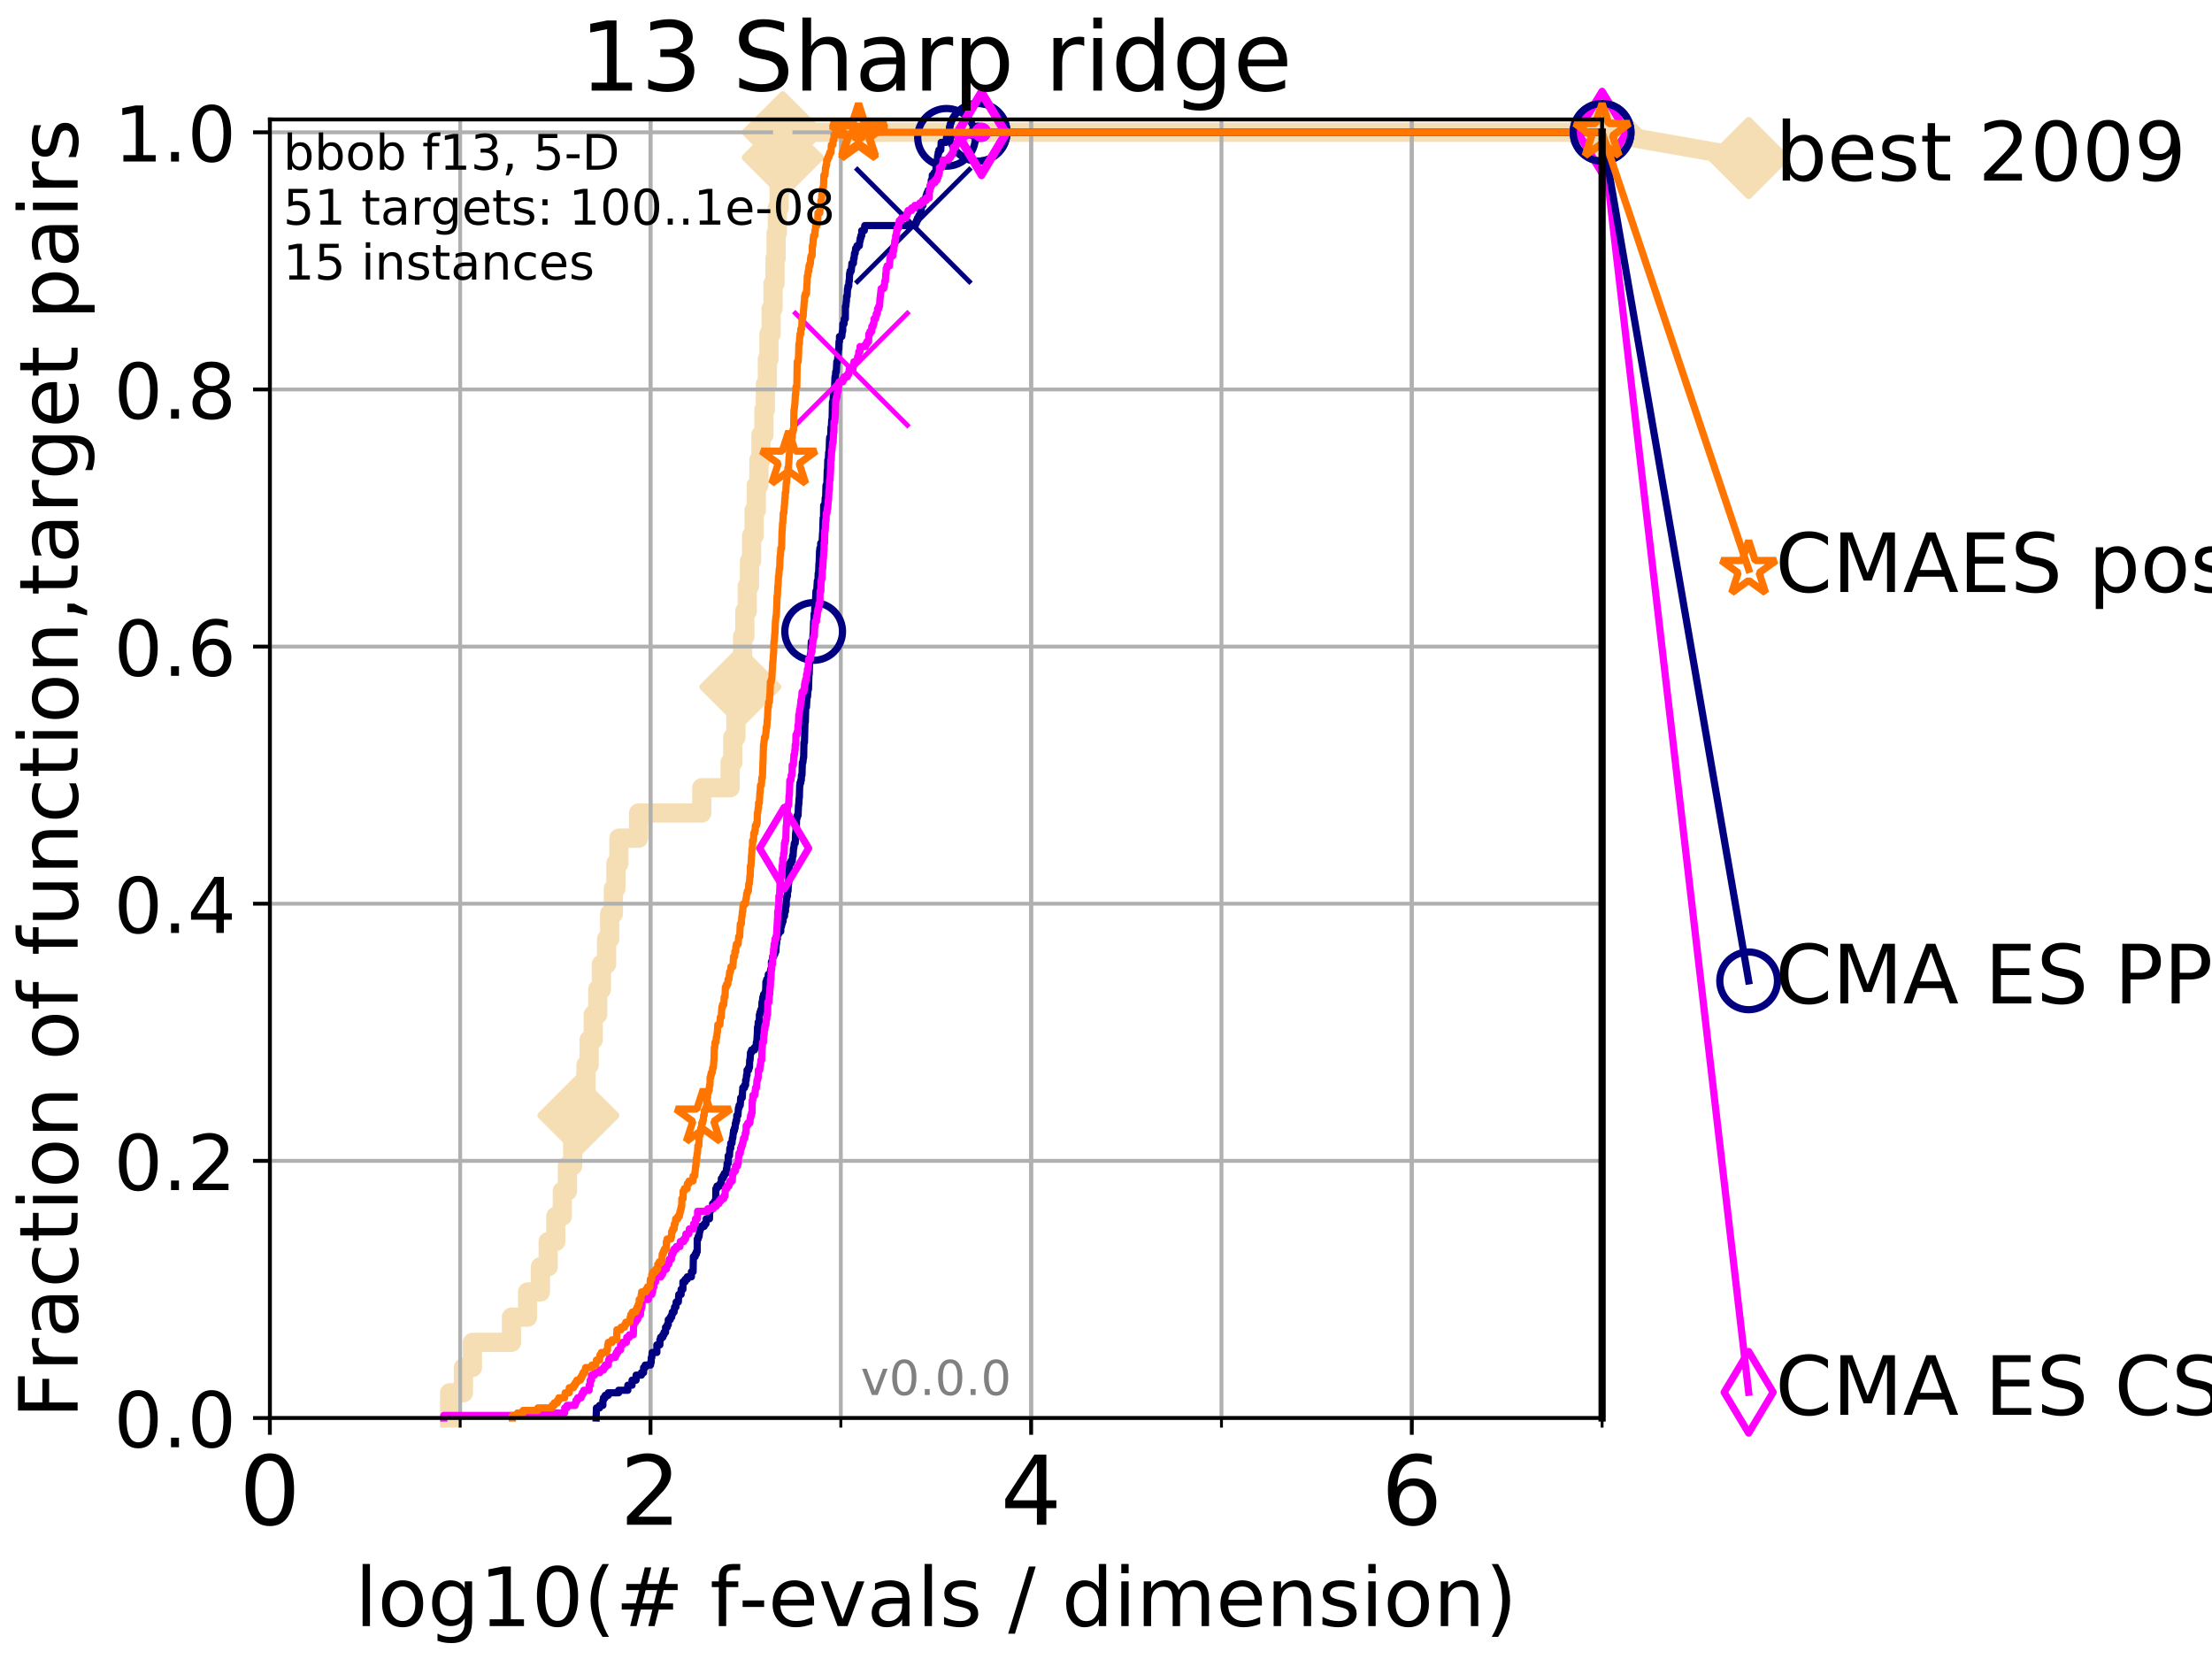 <?xml version="1.0" encoding="utf-8" standalone="no"?>
<!DOCTYPE svg PUBLIC "-//W3C//DTD SVG 1.1//EN"
  "http://www.w3.org/Graphics/SVG/1.1/DTD/svg11.dtd">
<!-- Created with matplotlib (http://matplotlib.org/) -->
<svg height="345pt" version="1.1" viewBox="0 0 460 345" width="460pt" xmlns="http://www.w3.org/2000/svg" xmlns:xlink="http://www.w3.org/1999/xlink">
 <defs>
  <style type="text/css">
*{stroke-linecap:butt;stroke-linejoin:round;}
  </style>
 </defs>
 <g id="figure_1">
  <g id="patch_1">
   <path d="M 0 345.6 
L 460.8 345.6 
L 460.8 0 
L 0 0 
z
" style="fill:#ffffff;"/>
  </g>
  <g id="axes_1">
   <g id="patch_2">
    <path d="M 56.12 294.88 
L 333.168 294.88 
L 333.168 24.84 
L 56.12 24.84 
z
" style="fill:#ffffff;"/>
   </g>
   <g id="line2d_1">
    <path d="M 93.501 294.88 
L 93.501 289.638 
L 96.372 289.638 
L 96.372 284.395 
L 98.249 284.395 
L 98.249 279.153 
L 106.365 279.153 
L 106.365 273.91 
L 109.713 273.91 
L 109.713 268.668 
L 112.385 268.668 
L 112.385 263.425 
L 113.999 263.425 
L 113.999 258.183 
L 115.583 258.183 
L 115.583 252.94 
L 116.934 252.94 
L 116.934 247.698 
L 118 247.698 
L 118 242.455 
L 119.092 242.455 
L 119.092 237.213 
L 120.283 237.213 
L 120.283 231.97 
L 121.087 231.97 
L 121.087 226.728 
L 121.854 226.728 
L 121.854 221.485 
L 122.517 221.485 
L 122.517 216.243 
L 123.362 216.243 
L 123.362 211 
L 124.299 211 
L 124.299 205.758 
L 125.063 205.758 
L 125.063 200.515 
L 126.149 200.515 
L 126.149 195.273 
L 126.78 195.273 
L 126.78 190.03 
L 127.552 190.03 
L 127.552 184.788 
L 128.082 184.788 
L 128.082 179.546 
L 128.698 179.546 
L 128.698 174.303 
L 132.804 174.303 
L 132.804 169.061 
L 145.943 169.061 
L 145.943 163.818 
L 151.832 163.818 
L 151.832 158.576 
L 152.387 158.576 
L 152.387 153.333 
L 153.036 153.333 
L 153.036 148.091 
L 153.494 148.091 
L 153.494 142.848 
L 153.964 142.848 
L 153.964 137.606 
L 154.422 137.606 
L 154.422 132.363 
L 154.889 132.363 
L 154.889 127.121 
L 155.398 127.121 
L 155.398 121.878 
L 155.861 121.878 
L 155.861 116.636 
L 156.291 116.636 
L 156.291 111.393 
L 156.829 111.393 
L 156.829 106.151 
L 157.285 106.151 
L 157.285 100.908 
L 157.821 100.908 
L 157.821 95.666 
L 158.241 95.666 
L 158.241 90.423 
L 158.863 90.423 
L 158.863 85.181 
L 159.165 85.181 
L 159.165 79.938 
L 159.58 79.938 
L 159.58 74.696 
L 159.911 74.696 
L 159.911 69.453 
L 160.356 69.453 
L 160.356 64.211 
L 160.759 64.211 
L 160.759 58.969 
L 161.168 58.969 
L 161.168 53.726 
L 161.395 53.726 
L 161.395 48.484 
L 161.656 48.484 
L 161.656 43.241 
L 162.03 43.241 
L 162.03 37.999 
L 162.488 37.999 
L 162.488 32.756 
L 162.775 32.756 
L 162.775 27.514 
L 333.168 27.514 
" style="fill:none;stroke:#f5deb3;stroke-linecap:square;stroke-width:4;"/>
   </g>
   <g id="line2d_2">
    <defs>
     <path d="M -0 7.778 
L 7.778 0 
L 0 -7.778 
L -7.778 -0 
z
" id="mc306dfeaf4" style="stroke:#f5deb3;stroke-linejoin:miter;stroke-width:1.5;"/>
    </defs>
    <g>
     <use style="fill:#f5deb3;stroke:#f5deb3;stroke-linejoin:miter;stroke-width:1.5;" x="120.283" xlink:href="#mc306dfeaf4" y="231.97"/>
     <use style="fill:#f5deb3;stroke:#f5deb3;stroke-linejoin:miter;stroke-width:1.5;" x="153.964" xlink:href="#mc306dfeaf4" y="142.848"/>
     <use style="fill:#f5deb3;stroke:#f5deb3;stroke-linejoin:miter;stroke-width:1.5;" x="162.775" xlink:href="#mc306dfeaf4" y="32.756"/>
     <use style="fill:#f5deb3;stroke:#f5deb3;stroke-linejoin:miter;stroke-width:1.5;" x="162.775" xlink:href="#mc306dfeaf4" y="27.514"/>
     <use style="fill:#f5deb3;stroke:#f5deb3;stroke-linejoin:miter;stroke-width:1.5;" x="333.168" xlink:href="#mc306dfeaf4" y="27.514"/>
    </g>
   </g>
   <g id="line2d_3">
    <path style="fill:none;stroke:#f5deb3;stroke-linecap:square;stroke-width:4;"/>
    <g/>
   </g>
   <g id="line2d_4">
    <path d="M 333.168 27.514 
L 363.643 32.861 
" style="fill:none;stroke:#f5deb3;stroke-linecap:square;stroke-width:4;"/>
    <g>
     <use style="fill:#f5deb3;stroke:#f5deb3;stroke-linejoin:miter;stroke-width:1.5;" x="333.168" xlink:href="#mc306dfeaf4" y="27.514"/>
     <use style="fill:#f5deb3;stroke:#f5deb3;stroke-linejoin:miter;stroke-width:1.5;" x="363.643" xlink:href="#mc306dfeaf4" y="32.861"/>
    </g>
   </g>
   <g id="matplotlib.axis_1">
    <g id="xtick_1">
     <g id="line2d_5">
      <path clip-path="url(#p4f174db935)" d="M 56.12 294.88 
L 56.12 24.84 
" style="fill:none;stroke:#b0b0b0;stroke-linecap:square;stroke-width:0.8;"/>
     </g>
     <g id="line2d_6">
      <defs>
       <path d="M 0 0 
L 0 3.5 
" id="mb5fe1ce407" style="stroke:#000000;stroke-width:0.8;"/>
      </defs>
      <g>
       <use style="stroke:#000000;stroke-width:0.8;" x="56.12" xlink:href="#mb5fe1ce407" y="294.88"/>
      </g>
     </g>
     <g id="text_1">
      <!-- 0 -->
      <defs>
       <path d="M 31.781 66.406 
Q 24.172 66.406 20.328 58.906 
Q 16.5 51.422 16.5 36.375 
Q 16.5 21.391 20.328 13.891 
Q 24.172 6.391 31.781 6.391 
Q 39.453 6.391 43.281 13.891 
Q 47.125 21.391 47.125 36.375 
Q 47.125 51.422 43.281 58.906 
Q 39.453 66.406 31.781 66.406 
z
M 31.781 74.219 
Q 44.047 74.219 50.516 64.516 
Q 56.984 54.828 56.984 36.375 
Q 56.984 17.969 50.516 8.266 
Q 44.047 -1.422 31.781 -1.422 
Q 19.531 -1.422 13.062 8.266 
Q 6.594 17.969 6.594 36.375 
Q 6.594 54.828 13.062 64.516 
Q 19.531 74.219 31.781 74.219 
z
" id="DejaVuSans-30"/>
      </defs>
      <g transform="translate(49.758 317.077)scale(0.2 -0.2)">
       <use xlink:href="#DejaVuSans-30"/>
      </g>
     </g>
    </g>
    <g id="xtick_2">
     <g id="line2d_7">
      <path clip-path="url(#p4f174db935)" d="M 135.277 294.88 
L 135.277 24.84 
" style="fill:none;stroke:#b0b0b0;stroke-linecap:square;stroke-width:0.8;"/>
     </g>
     <g id="line2d_8">
      <g>
       <use style="stroke:#000000;stroke-width:0.8;" x="135.277" xlink:href="#mb5fe1ce407" y="294.88"/>
      </g>
     </g>
     <g id="text_2">
      <!-- 2 -->
      <defs>
       <path d="M 19.188 8.297 
L 53.609 8.297 
L 53.609 0 
L 7.328 0 
L 7.328 8.297 
Q 12.938 14.109 22.625 23.891 
Q 32.328 33.688 34.812 36.531 
Q 39.547 41.844 41.422 45.531 
Q 43.312 49.219 43.312 52.781 
Q 43.312 58.594 39.234 62.25 
Q 35.156 65.922 28.609 65.922 
Q 23.969 65.922 18.812 64.312 
Q 13.672 62.703 7.812 59.422 
L 7.812 69.391 
Q 13.766 71.781 18.938 73 
Q 24.125 74.219 28.422 74.219 
Q 39.75 74.219 46.484 68.547 
Q 53.219 62.891 53.219 53.422 
Q 53.219 48.922 51.531 44.891 
Q 49.859 40.875 45.406 35.406 
Q 44.188 33.984 37.641 27.219 
Q 31.109 20.453 19.188 8.297 
z
" id="DejaVuSans-32"/>
      </defs>
      <g transform="translate(128.914 317.077)scale(0.2 -0.2)">
       <use xlink:href="#DejaVuSans-32"/>
      </g>
     </g>
    </g>
    <g id="xtick_3">
     <g id="line2d_9">
      <path clip-path="url(#p4f174db935)" d="M 214.433 294.88 
L 214.433 24.84 
" style="fill:none;stroke:#b0b0b0;stroke-linecap:square;stroke-width:0.8;"/>
     </g>
     <g id="line2d_10">
      <g>
       <use style="stroke:#000000;stroke-width:0.8;" x="214.433" xlink:href="#mb5fe1ce407" y="294.88"/>
      </g>
     </g>
     <g id="text_3">
      <!-- 4 -->
      <defs>
       <path d="M 37.797 64.312 
L 12.891 25.391 
L 37.797 25.391 
z
M 35.203 72.906 
L 47.609 72.906 
L 47.609 25.391 
L 58.016 25.391 
L 58.016 17.188 
L 47.609 17.188 
L 47.609 0 
L 37.797 0 
L 37.797 17.188 
L 4.891 17.188 
L 4.891 26.703 
z
" id="DejaVuSans-34"/>
      </defs>
      <g transform="translate(208.071 317.077)scale(0.2 -0.2)">
       <use xlink:href="#DejaVuSans-34"/>
      </g>
     </g>
    </g>
    <g id="xtick_4">
     <g id="line2d_11">
      <path clip-path="url(#p4f174db935)" d="M 293.59 294.88 
L 293.59 24.84 
" style="fill:none;stroke:#b0b0b0;stroke-linecap:square;stroke-width:0.8;"/>
     </g>
     <g id="line2d_12">
      <g>
       <use style="stroke:#000000;stroke-width:0.8;" x="293.59" xlink:href="#mb5fe1ce407" y="294.88"/>
      </g>
     </g>
     <g id="text_4">
      <!-- 6 -->
      <defs>
       <path d="M 33.016 40.375 
Q 26.375 40.375 22.484 35.828 
Q 18.609 31.297 18.609 23.391 
Q 18.609 15.531 22.484 10.953 
Q 26.375 6.391 33.016 6.391 
Q 39.656 6.391 43.531 10.953 
Q 47.406 15.531 47.406 23.391 
Q 47.406 31.297 43.531 35.828 
Q 39.656 40.375 33.016 40.375 
z
M 52.594 71.297 
L 52.594 62.312 
Q 48.875 64.062 45.094 64.984 
Q 41.312 65.922 37.594 65.922 
Q 27.828 65.922 22.672 59.328 
Q 17.531 52.734 16.797 39.406 
Q 19.672 43.656 24.016 45.922 
Q 28.375 48.188 33.594 48.188 
Q 44.578 48.188 50.953 41.516 
Q 57.328 34.859 57.328 23.391 
Q 57.328 12.156 50.688 5.359 
Q 44.047 -1.422 33.016 -1.422 
Q 20.359 -1.422 13.672 8.266 
Q 6.984 17.969 6.984 36.375 
Q 6.984 53.656 15.188 63.938 
Q 23.391 74.219 37.203 74.219 
Q 40.922 74.219 44.703 73.484 
Q 48.484 72.75 52.594 71.297 
z
" id="DejaVuSans-36"/>
      </defs>
      <g transform="translate(287.227 317.077)scale(0.2 -0.2)">
       <use xlink:href="#DejaVuSans-36"/>
      </g>
     </g>
    </g>
    <g id="xtick_5">
     <g id="line2d_13">
      <path clip-path="url(#p4f174db935)" d="M 56.12 294.88 
L 56.12 24.84 
" style="fill:none;stroke:#b0b0b0;stroke-linecap:square;stroke-width:0.8;"/>
     </g>
     <g id="line2d_14">
      <defs>
       <path d="M 0 0 
L 0 2 
" id="m2c4ce998b1" style="stroke:#000000;stroke-width:0.6;"/>
      </defs>
      <g>
       <use style="stroke:#000000;stroke-width:0.6;" x="56.12" xlink:href="#m2c4ce998b1" y="294.88"/>
      </g>
     </g>
    </g>
    <g id="xtick_6">
     <g id="line2d_15">
      <path clip-path="url(#p4f174db935)" d="M 95.698 294.88 
L 95.698 24.84 
" style="fill:none;stroke:#b0b0b0;stroke-linecap:square;stroke-width:0.8;"/>
     </g>
     <g id="line2d_16">
      <g>
       <use style="stroke:#000000;stroke-width:0.6;" x="95.698" xlink:href="#m2c4ce998b1" y="294.88"/>
      </g>
     </g>
    </g>
    <g id="xtick_7">
     <g id="line2d_17">
      <path clip-path="url(#p4f174db935)" d="M 135.277 294.88 
L 135.277 24.84 
" style="fill:none;stroke:#b0b0b0;stroke-linecap:square;stroke-width:0.8;"/>
     </g>
     <g id="line2d_18">
      <g>
       <use style="stroke:#000000;stroke-width:0.6;" x="135.277" xlink:href="#m2c4ce998b1" y="294.88"/>
      </g>
     </g>
    </g>
    <g id="xtick_8">
     <g id="line2d_19">
      <path clip-path="url(#p4f174db935)" d="M 174.855 294.88 
L 174.855 24.84 
" style="fill:none;stroke:#b0b0b0;stroke-linecap:square;stroke-width:0.8;"/>
     </g>
     <g id="line2d_20">
      <g>
       <use style="stroke:#000000;stroke-width:0.6;" x="174.855" xlink:href="#m2c4ce998b1" y="294.88"/>
      </g>
     </g>
    </g>
    <g id="xtick_9">
     <g id="line2d_21">
      <path clip-path="url(#p4f174db935)" d="M 214.433 294.88 
L 214.433 24.84 
" style="fill:none;stroke:#b0b0b0;stroke-linecap:square;stroke-width:0.8;"/>
     </g>
     <g id="line2d_22">
      <g>
       <use style="stroke:#000000;stroke-width:0.6;" x="214.433" xlink:href="#m2c4ce998b1" y="294.88"/>
      </g>
     </g>
    </g>
    <g id="xtick_10">
     <g id="line2d_23">
      <path clip-path="url(#p4f174db935)" d="M 254.011 294.88 
L 254.011 24.84 
" style="fill:none;stroke:#b0b0b0;stroke-linecap:square;stroke-width:0.8;"/>
     </g>
     <g id="line2d_24">
      <g>
       <use style="stroke:#000000;stroke-width:0.6;" x="254.011" xlink:href="#m2c4ce998b1" y="294.88"/>
      </g>
     </g>
    </g>
    <g id="xtick_11">
     <g id="line2d_25">
      <path clip-path="url(#p4f174db935)" d="M 293.59 294.88 
L 293.59 24.84 
" style="fill:none;stroke:#b0b0b0;stroke-linecap:square;stroke-width:0.8;"/>
     </g>
     <g id="line2d_26">
      <g>
       <use style="stroke:#000000;stroke-width:0.6;" x="293.59" xlink:href="#m2c4ce998b1" y="294.88"/>
      </g>
     </g>
    </g>
    <g id="xtick_12">
     <g id="line2d_27">
      <path clip-path="url(#p4f174db935)" d="M 333.168 294.88 
L 333.168 24.84 
" style="fill:none;stroke:#b0b0b0;stroke-linecap:square;stroke-width:0.8;"/>
     </g>
     <g id="line2d_28">
      <g>
       <use style="stroke:#000000;stroke-width:0.6;" x="333.168" xlink:href="#m2c4ce998b1" y="294.88"/>
      </g>
     </g>
    </g>
    <g id="text_5">
     <!-- log10(# f-evals / dimension) -->
     <defs>
      <path d="M 9.422 75.984 
L 18.406 75.984 
L 18.406 0 
L 9.422 0 
z
" id="DejaVuSans-6c"/>
      <path d="M 30.609 48.391 
Q 23.391 48.391 19.188 42.75 
Q 14.984 37.109 14.984 27.297 
Q 14.984 17.484 19.156 11.844 
Q 23.344 6.203 30.609 6.203 
Q 37.797 6.203 41.984 11.859 
Q 46.188 17.531 46.188 27.297 
Q 46.188 37.016 41.984 42.703 
Q 37.797 48.391 30.609 48.391 
z
M 30.609 56 
Q 42.328 56 49.016 48.375 
Q 55.719 40.766 55.719 27.297 
Q 55.719 13.875 49.016 6.219 
Q 42.328 -1.422 30.609 -1.422 
Q 18.844 -1.422 12.172 6.219 
Q 5.516 13.875 5.516 27.297 
Q 5.516 40.766 12.172 48.375 
Q 18.844 56 30.609 56 
z
" id="DejaVuSans-6f"/>
      <path d="M 45.406 27.984 
Q 45.406 37.75 41.375 43.109 
Q 37.359 48.484 30.078 48.484 
Q 22.859 48.484 18.828 43.109 
Q 14.797 37.75 14.797 27.984 
Q 14.797 18.266 18.828 12.891 
Q 22.859 7.516 30.078 7.516 
Q 37.359 7.516 41.375 12.891 
Q 45.406 18.266 45.406 27.984 
z
M 54.391 6.781 
Q 54.391 -7.172 48.188 -13.984 
Q 42 -20.797 29.203 -20.797 
Q 24.469 -20.797 20.266 -20.094 
Q 16.062 -19.391 12.109 -17.922 
L 12.109 -9.188 
Q 16.062 -11.328 19.922 -12.344 
Q 23.781 -13.375 27.781 -13.375 
Q 36.625 -13.375 41.016 -8.766 
Q 45.406 -4.156 45.406 5.172 
L 45.406 9.625 
Q 42.625 4.781 38.281 2.391 
Q 33.938 0 27.875 0 
Q 17.828 0 11.672 7.656 
Q 5.516 15.328 5.516 27.984 
Q 5.516 40.672 11.672 48.328 
Q 17.828 56 27.875 56 
Q 33.938 56 38.281 53.609 
Q 42.625 51.219 45.406 46.391 
L 45.406 54.688 
L 54.391 54.688 
z
" id="DejaVuSans-67"/>
      <path d="M 12.406 8.297 
L 28.516 8.297 
L 28.516 63.922 
L 10.984 60.406 
L 10.984 69.391 
L 28.422 72.906 
L 38.281 72.906 
L 38.281 8.297 
L 54.391 8.297 
L 54.391 0 
L 12.406 0 
z
" id="DejaVuSans-31"/>
      <path d="M 31 75.875 
Q 24.469 64.656 21.281 53.656 
Q 18.109 42.672 18.109 31.391 
Q 18.109 20.125 21.312 9.062 
Q 24.516 -2 31 -13.188 
L 23.188 -13.188 
Q 15.875 -1.703 12.234 9.375 
Q 8.594 20.453 8.594 31.391 
Q 8.594 42.281 12.203 53.312 
Q 15.828 64.359 23.188 75.875 
z
" id="DejaVuSans-28"/>
      <path d="M 51.125 44 
L 36.922 44 
L 32.812 27.688 
L 47.125 27.688 
z
M 43.797 71.781 
L 38.719 51.516 
L 52.984 51.516 
L 58.109 71.781 
L 65.922 71.781 
L 60.891 51.516 
L 76.125 51.516 
L 76.125 44 
L 58.984 44 
L 54.984 27.688 
L 70.516 27.688 
L 70.516 20.219 
L 53.078 20.219 
L 48 0 
L 40.188 0 
L 45.219 20.219 
L 30.906 20.219 
L 25.875 0 
L 18.016 0 
L 23.094 20.219 
L 7.719 20.219 
L 7.719 27.688 
L 24.906 27.688 
L 29 44 
L 13.281 44 
L 13.281 51.516 
L 30.906 51.516 
L 35.891 71.781 
z
" id="DejaVuSans-23"/>
      <path id="DejaVuSans-20"/>
      <path d="M 37.109 75.984 
L 37.109 68.5 
L 28.516 68.5 
Q 23.688 68.5 21.797 66.547 
Q 19.922 64.594 19.922 59.516 
L 19.922 54.688 
L 34.719 54.688 
L 34.719 47.703 
L 19.922 47.703 
L 19.922 0 
L 10.891 0 
L 10.891 47.703 
L 2.297 47.703 
L 2.297 54.688 
L 10.891 54.688 
L 10.891 58.5 
Q 10.891 67.625 15.141 71.797 
Q 19.391 75.984 28.609 75.984 
z
" id="DejaVuSans-66"/>
      <path d="M 4.891 31.391 
L 31.203 31.391 
L 31.203 23.391 
L 4.891 23.391 
z
" id="DejaVuSans-2d"/>
      <path d="M 56.203 29.594 
L 56.203 25.203 
L 14.891 25.203 
Q 15.484 15.922 20.484 11.062 
Q 25.484 6.203 34.422 6.203 
Q 39.594 6.203 44.453 7.469 
Q 49.312 8.734 54.109 11.281 
L 54.109 2.781 
Q 49.266 0.734 44.188 -0.344 
Q 39.109 -1.422 33.891 -1.422 
Q 20.797 -1.422 13.156 6.188 
Q 5.516 13.812 5.516 26.812 
Q 5.516 40.234 12.766 48.109 
Q 20.016 56 32.328 56 
Q 43.359 56 49.781 48.891 
Q 56.203 41.797 56.203 29.594 
z
M 47.219 32.234 
Q 47.125 39.594 43.094 43.984 
Q 39.062 48.391 32.422 48.391 
Q 24.906 48.391 20.391 44.141 
Q 15.875 39.891 15.188 32.172 
z
" id="DejaVuSans-65"/>
      <path d="M 2.984 54.688 
L 12.5 54.688 
L 29.594 8.797 
L 46.688 54.688 
L 56.203 54.688 
L 35.688 0 
L 23.484 0 
z
" id="DejaVuSans-76"/>
      <path d="M 34.281 27.484 
Q 23.391 27.484 19.188 25 
Q 14.984 22.516 14.984 16.5 
Q 14.984 11.719 18.141 8.906 
Q 21.297 6.109 26.703 6.109 
Q 34.188 6.109 38.703 11.406 
Q 43.219 16.703 43.219 25.484 
L 43.219 27.484 
z
M 52.203 31.203 
L 52.203 0 
L 43.219 0 
L 43.219 8.297 
Q 40.141 3.328 35.547 0.953 
Q 30.953 -1.422 24.312 -1.422 
Q 15.922 -1.422 10.953 3.297 
Q 6 8.016 6 15.922 
Q 6 25.141 12.172 29.828 
Q 18.359 34.516 30.609 34.516 
L 43.219 34.516 
L 43.219 35.406 
Q 43.219 41.609 39.141 45 
Q 35.062 48.391 27.688 48.391 
Q 23 48.391 18.547 47.266 
Q 14.109 46.141 10.016 43.891 
L 10.016 52.203 
Q 14.938 54.109 19.578 55.047 
Q 24.219 56 28.609 56 
Q 40.484 56 46.344 49.844 
Q 52.203 43.703 52.203 31.203 
z
" id="DejaVuSans-61"/>
      <path d="M 44.281 53.078 
L 44.281 44.578 
Q 40.484 46.531 36.375 47.5 
Q 32.281 48.484 27.875 48.484 
Q 21.188 48.484 17.844 46.438 
Q 14.5 44.391 14.5 40.281 
Q 14.5 37.156 16.891 35.375 
Q 19.281 33.594 26.516 31.984 
L 29.594 31.297 
Q 39.156 29.25 43.188 25.516 
Q 47.219 21.781 47.219 15.094 
Q 47.219 7.469 41.188 3.016 
Q 35.156 -1.422 24.609 -1.422 
Q 20.219 -1.422 15.453 -0.562 
Q 10.688 0.297 5.422 2 
L 5.422 11.281 
Q 10.406 8.688 15.234 7.391 
Q 20.062 6.109 24.812 6.109 
Q 31.156 6.109 34.562 8.281 
Q 37.984 10.453 37.984 14.406 
Q 37.984 18.062 35.516 20.016 
Q 33.062 21.969 24.703 23.781 
L 21.578 24.516 
Q 13.234 26.266 9.516 29.906 
Q 5.812 33.547 5.812 39.891 
Q 5.812 47.609 11.281 51.797 
Q 16.75 56 26.812 56 
Q 31.781 56 36.172 55.266 
Q 40.578 54.547 44.281 53.078 
z
" id="DejaVuSans-73"/>
      <path d="M 25.391 72.906 
L 33.688 72.906 
L 8.297 -9.281 
L 0 -9.281 
z
" id="DejaVuSans-2f"/>
      <path d="M 45.406 46.391 
L 45.406 75.984 
L 54.391 75.984 
L 54.391 0 
L 45.406 0 
L 45.406 8.203 
Q 42.578 3.328 38.25 0.953 
Q 33.938 -1.422 27.875 -1.422 
Q 17.969 -1.422 11.734 6.484 
Q 5.516 14.406 5.516 27.297 
Q 5.516 40.188 11.734 48.094 
Q 17.969 56 27.875 56 
Q 33.938 56 38.25 53.625 
Q 42.578 51.266 45.406 46.391 
z
M 14.797 27.297 
Q 14.797 17.391 18.875 11.75 
Q 22.953 6.109 30.078 6.109 
Q 37.203 6.109 41.297 11.75 
Q 45.406 17.391 45.406 27.297 
Q 45.406 37.203 41.297 42.844 
Q 37.203 48.484 30.078 48.484 
Q 22.953 48.484 18.875 42.844 
Q 14.797 37.203 14.797 27.297 
z
" id="DejaVuSans-64"/>
      <path d="M 9.422 54.688 
L 18.406 54.688 
L 18.406 0 
L 9.422 0 
z
M 9.422 75.984 
L 18.406 75.984 
L 18.406 64.594 
L 9.422 64.594 
z
" id="DejaVuSans-69"/>
      <path d="M 52 44.188 
Q 55.375 50.25 60.062 53.125 
Q 64.75 56 71.094 56 
Q 79.641 56 84.281 50.016 
Q 88.922 44.047 88.922 33.016 
L 88.922 0 
L 79.891 0 
L 79.891 32.719 
Q 79.891 40.578 77.094 44.375 
Q 74.312 48.188 68.609 48.188 
Q 61.625 48.188 57.562 43.547 
Q 53.516 38.922 53.516 30.906 
L 53.516 0 
L 44.484 0 
L 44.484 32.719 
Q 44.484 40.625 41.703 44.406 
Q 38.922 48.188 33.109 48.188 
Q 26.219 48.188 22.156 43.531 
Q 18.109 38.875 18.109 30.906 
L 18.109 0 
L 9.078 0 
L 9.078 54.688 
L 18.109 54.688 
L 18.109 46.188 
Q 21.188 51.219 25.484 53.609 
Q 29.781 56 35.688 56 
Q 41.656 56 45.828 52.969 
Q 50 49.953 52 44.188 
z
" id="DejaVuSans-6d"/>
      <path d="M 54.891 33.016 
L 54.891 0 
L 45.906 0 
L 45.906 32.719 
Q 45.906 40.484 42.875 44.328 
Q 39.844 48.188 33.797 48.188 
Q 26.516 48.188 22.312 43.547 
Q 18.109 38.922 18.109 30.906 
L 18.109 0 
L 9.078 0 
L 9.078 54.688 
L 18.109 54.688 
L 18.109 46.188 
Q 21.344 51.125 25.703 53.562 
Q 30.078 56 35.797 56 
Q 45.219 56 50.047 50.172 
Q 54.891 44.344 54.891 33.016 
z
" id="DejaVuSans-6e"/>
      <path d="M 8.016 75.875 
L 15.828 75.875 
Q 23.141 64.359 26.781 53.312 
Q 30.422 42.281 30.422 31.391 
Q 30.422 20.453 26.781 9.375 
Q 23.141 -1.703 15.828 -13.188 
L 8.016 -13.188 
Q 14.5 -2 17.703 9.062 
Q 20.906 20.125 20.906 31.391 
Q 20.906 42.672 17.703 53.656 
Q 14.5 64.656 8.016 75.875 
z
" id="DejaVuSans-29"/>
     </defs>
     <g transform="translate(73.803 338.154)scale(0.17 -0.17)">
      <use xlink:href="#DejaVuSans-6c"/>
      <use x="27.783" xlink:href="#DejaVuSans-6f"/>
      <use x="88.965" xlink:href="#DejaVuSans-67"/>
      <use x="152.441" xlink:href="#DejaVuSans-31"/>
      <use x="216.064" xlink:href="#DejaVuSans-30"/>
      <use x="279.688" xlink:href="#DejaVuSans-28"/>
      <use x="318.701" xlink:href="#DejaVuSans-23"/>
      <use x="402.49" xlink:href="#DejaVuSans-20"/>
      <use x="434.277" xlink:href="#DejaVuSans-66"/>
      <use x="469.404" xlink:href="#DejaVuSans-2d"/>
      <use x="505.488" xlink:href="#DejaVuSans-65"/>
      <use x="567.012" xlink:href="#DejaVuSans-76"/>
      <use x="626.191" xlink:href="#DejaVuSans-61"/>
      <use x="687.471" xlink:href="#DejaVuSans-6c"/>
      <use x="715.254" xlink:href="#DejaVuSans-73"/>
      <use x="767.354" xlink:href="#DejaVuSans-20"/>
      <use x="799.141" xlink:href="#DejaVuSans-2f"/>
      <use x="832.832" xlink:href="#DejaVuSans-20"/>
      <use x="864.619" xlink:href="#DejaVuSans-64"/>
      <use x="928.096" xlink:href="#DejaVuSans-69"/>
      <use x="955.879" xlink:href="#DejaVuSans-6d"/>
      <use x="1053.291" xlink:href="#DejaVuSans-65"/>
      <use x="1114.814" xlink:href="#DejaVuSans-6e"/>
      <use x="1178.193" xlink:href="#DejaVuSans-73"/>
      <use x="1230.293" xlink:href="#DejaVuSans-69"/>
      <use x="1258.076" xlink:href="#DejaVuSans-6f"/>
      <use x="1319.258" xlink:href="#DejaVuSans-6e"/>
      <use x="1382.637" xlink:href="#DejaVuSans-29"/>
     </g>
    </g>
   </g>
   <g id="matplotlib.axis_2">
    <g id="ytick_1">
     <g id="line2d_29">
      <path clip-path="url(#p4f174db935)" d="M 56.12 294.88 
L 333.168 294.88 
" style="fill:none;stroke:#b0b0b0;stroke-linecap:square;stroke-width:0.8;"/>
     </g>
     <g id="line2d_30">
      <defs>
       <path d="M 0 0 
L -3.5 0 
" id="maaf5df16e8" style="stroke:#000000;stroke-width:0.8;"/>
      </defs>
      <g>
       <use style="stroke:#000000;stroke-width:0.8;" x="56.12" xlink:href="#maaf5df16e8" y="294.88"/>
      </g>
     </g>
     <g id="text_6">
      <!-- 0.0 -->
      <defs>
       <path d="M 10.688 12.406 
L 21 12.406 
L 21 0 
L 10.688 0 
z
" id="DejaVuSans-2e"/>
      </defs>
      <g transform="translate(23.675 300.959)scale(0.16 -0.16)">
       <use xlink:href="#DejaVuSans-30"/>
       <use x="63.623" xlink:href="#DejaVuSans-2e"/>
       <use x="95.41" xlink:href="#DejaVuSans-30"/>
      </g>
     </g>
    </g>
    <g id="ytick_2">
     <g id="line2d_31">
      <path clip-path="url(#p4f174db935)" d="M 56.12 241.407 
L 333.168 241.407 
" style="fill:none;stroke:#b0b0b0;stroke-linecap:square;stroke-width:0.8;"/>
     </g>
     <g id="line2d_32">
      <g>
       <use style="stroke:#000000;stroke-width:0.8;" x="56.12" xlink:href="#maaf5df16e8" y="241.407"/>
      </g>
     </g>
     <g id="text_7">
      <!-- 0.2 -->
      <g transform="translate(23.675 247.485)scale(0.16 -0.16)">
       <use xlink:href="#DejaVuSans-30"/>
       <use x="63.623" xlink:href="#DejaVuSans-2e"/>
       <use x="95.41" xlink:href="#DejaVuSans-32"/>
      </g>
     </g>
    </g>
    <g id="ytick_3">
     <g id="line2d_33">
      <path clip-path="url(#p4f174db935)" d="M 56.12 187.933 
L 333.168 187.933 
" style="fill:none;stroke:#b0b0b0;stroke-linecap:square;stroke-width:0.8;"/>
     </g>
     <g id="line2d_34">
      <g>
       <use style="stroke:#000000;stroke-width:0.8;" x="56.12" xlink:href="#maaf5df16e8" y="187.933"/>
      </g>
     </g>
     <g id="text_8">
      <!-- 0.4 -->
      <g transform="translate(23.675 194.012)scale(0.16 -0.16)">
       <use xlink:href="#DejaVuSans-30"/>
       <use x="63.623" xlink:href="#DejaVuSans-2e"/>
       <use x="95.41" xlink:href="#DejaVuSans-34"/>
      </g>
     </g>
    </g>
    <g id="ytick_4">
     <g id="line2d_35">
      <path clip-path="url(#p4f174db935)" d="M 56.12 134.46 
L 333.168 134.46 
" style="fill:none;stroke:#b0b0b0;stroke-linecap:square;stroke-width:0.8;"/>
     </g>
     <g id="line2d_36">
      <g>
       <use style="stroke:#000000;stroke-width:0.8;" x="56.12" xlink:href="#maaf5df16e8" y="134.46"/>
      </g>
     </g>
     <g id="text_9">
      <!-- 0.6 -->
      <g transform="translate(23.675 140.539)scale(0.16 -0.16)">
       <use xlink:href="#DejaVuSans-30"/>
       <use x="63.623" xlink:href="#DejaVuSans-2e"/>
       <use x="95.41" xlink:href="#DejaVuSans-36"/>
      </g>
     </g>
    </g>
    <g id="ytick_5">
     <g id="line2d_37">
      <path clip-path="url(#p4f174db935)" d="M 56.12 80.987 
L 333.168 80.987 
" style="fill:none;stroke:#b0b0b0;stroke-linecap:square;stroke-width:0.8;"/>
     </g>
     <g id="line2d_38">
      <g>
       <use style="stroke:#000000;stroke-width:0.8;" x="56.12" xlink:href="#maaf5df16e8" y="80.987"/>
      </g>
     </g>
     <g id="text_10">
      <!-- 0.8 -->
      <defs>
       <path d="M 31.781 34.625 
Q 24.75 34.625 20.719 30.859 
Q 16.703 27.094 16.703 20.516 
Q 16.703 13.922 20.719 10.156 
Q 24.75 6.391 31.781 6.391 
Q 38.812 6.391 42.859 10.172 
Q 46.922 13.969 46.922 20.516 
Q 46.922 27.094 42.891 30.859 
Q 38.875 34.625 31.781 34.625 
z
M 21.922 38.812 
Q 15.578 40.375 12.031 44.719 
Q 8.5 49.078 8.5 55.328 
Q 8.5 64.062 14.719 69.141 
Q 20.953 74.219 31.781 74.219 
Q 42.672 74.219 48.875 69.141 
Q 55.078 64.062 55.078 55.328 
Q 55.078 49.078 51.531 44.719 
Q 48 40.375 41.703 38.812 
Q 48.828 37.156 52.797 32.312 
Q 56.781 27.484 56.781 20.516 
Q 56.781 9.906 50.312 4.234 
Q 43.844 -1.422 31.781 -1.422 
Q 19.734 -1.422 13.25 4.234 
Q 6.781 9.906 6.781 20.516 
Q 6.781 27.484 10.781 32.312 
Q 14.797 37.156 21.922 38.812 
z
M 18.312 54.391 
Q 18.312 48.734 21.844 45.562 
Q 25.391 42.391 31.781 42.391 
Q 38.141 42.391 41.719 45.562 
Q 45.312 48.734 45.312 54.391 
Q 45.312 60.062 41.719 63.234 
Q 38.141 66.406 31.781 66.406 
Q 25.391 66.406 21.844 63.234 
Q 18.312 60.062 18.312 54.391 
z
" id="DejaVuSans-38"/>
      </defs>
      <g transform="translate(23.675 87.066)scale(0.16 -0.16)">
       <use xlink:href="#DejaVuSans-30"/>
       <use x="63.623" xlink:href="#DejaVuSans-2e"/>
       <use x="95.41" xlink:href="#DejaVuSans-38"/>
      </g>
     </g>
    </g>
    <g id="ytick_6">
     <g id="line2d_39">
      <path clip-path="url(#p4f174db935)" d="M 56.12 27.514 
L 333.168 27.514 
" style="fill:none;stroke:#b0b0b0;stroke-linecap:square;stroke-width:0.8;"/>
     </g>
     <g id="line2d_40">
      <g>
       <use style="stroke:#000000;stroke-width:0.8;" x="56.12" xlink:href="#maaf5df16e8" y="27.514"/>
      </g>
     </g>
     <g id="text_11">
      <!-- 1.0 -->
      <g transform="translate(23.675 33.592)scale(0.16 -0.16)">
       <use xlink:href="#DejaVuSans-31"/>
       <use x="63.623" xlink:href="#DejaVuSans-2e"/>
       <use x="95.41" xlink:href="#DejaVuSans-30"/>
      </g>
     </g>
    </g>
    <g id="text_12">
     <!-- Fraction of function,target pairs -->
     <defs>
      <path d="M 9.812 72.906 
L 51.703 72.906 
L 51.703 64.594 
L 19.672 64.594 
L 19.672 43.109 
L 48.578 43.109 
L 48.578 34.812 
L 19.672 34.812 
L 19.672 0 
L 9.812 0 
z
" id="DejaVuSans-46"/>
      <path d="M 41.109 46.297 
Q 39.594 47.172 37.812 47.578 
Q 36.031 48 33.891 48 
Q 26.266 48 22.188 43.047 
Q 18.109 38.094 18.109 28.812 
L 18.109 0 
L 9.078 0 
L 9.078 54.688 
L 18.109 54.688 
L 18.109 46.188 
Q 20.953 51.172 25.484 53.578 
Q 30.031 56 36.531 56 
Q 37.453 56 38.578 55.875 
Q 39.703 55.766 41.062 55.516 
z
" id="DejaVuSans-72"/>
      <path d="M 48.781 52.594 
L 48.781 44.188 
Q 44.969 46.297 41.141 47.344 
Q 37.312 48.391 33.406 48.391 
Q 24.656 48.391 19.812 42.844 
Q 14.984 37.312 14.984 27.297 
Q 14.984 17.281 19.812 11.734 
Q 24.656 6.203 33.406 6.203 
Q 37.312 6.203 41.141 7.25 
Q 44.969 8.297 48.781 10.406 
L 48.781 2.094 
Q 45.016 0.344 40.984 -0.531 
Q 36.969 -1.422 32.422 -1.422 
Q 20.062 -1.422 12.781 6.344 
Q 5.516 14.109 5.516 27.297 
Q 5.516 40.672 12.859 48.328 
Q 20.219 56 33.016 56 
Q 37.156 56 41.109 55.141 
Q 45.062 54.297 48.781 52.594 
z
" id="DejaVuSans-63"/>
      <path d="M 18.312 70.219 
L 18.312 54.688 
L 36.812 54.688 
L 36.812 47.703 
L 18.312 47.703 
L 18.312 18.016 
Q 18.312 11.328 20.141 9.422 
Q 21.969 7.516 27.594 7.516 
L 36.812 7.516 
L 36.812 0 
L 27.594 0 
Q 17.188 0 13.234 3.875 
Q 9.281 7.766 9.281 18.016 
L 9.281 47.703 
L 2.688 47.703 
L 2.688 54.688 
L 9.281 54.688 
L 9.281 70.219 
z
" id="DejaVuSans-74"/>
      <path d="M 8.5 21.578 
L 8.5 54.688 
L 17.484 54.688 
L 17.484 21.922 
Q 17.484 14.156 20.5 10.266 
Q 23.531 6.391 29.594 6.391 
Q 36.859 6.391 41.078 11.031 
Q 45.312 15.672 45.312 23.688 
L 45.312 54.688 
L 54.297 54.688 
L 54.297 0 
L 45.312 0 
L 45.312 8.406 
Q 42.047 3.422 37.719 1 
Q 33.406 -1.422 27.688 -1.422 
Q 18.266 -1.422 13.375 4.438 
Q 8.5 10.297 8.5 21.578 
z
M 31.109 56 
z
" id="DejaVuSans-75"/>
      <path d="M 11.719 12.406 
L 22.016 12.406 
L 22.016 4 
L 14.016 -11.625 
L 7.719 -11.625 
L 11.719 4 
z
" id="DejaVuSans-2c"/>
      <path d="M 18.109 8.203 
L 18.109 -20.797 
L 9.078 -20.797 
L 9.078 54.688 
L 18.109 54.688 
L 18.109 46.391 
Q 20.953 51.266 25.266 53.625 
Q 29.594 56 35.594 56 
Q 45.562 56 51.781 48.094 
Q 58.016 40.188 58.016 27.297 
Q 58.016 14.406 51.781 6.484 
Q 45.562 -1.422 35.594 -1.422 
Q 29.594 -1.422 25.266 0.953 
Q 20.953 3.328 18.109 8.203 
z
M 48.688 27.297 
Q 48.688 37.203 44.609 42.844 
Q 40.531 48.484 33.406 48.484 
Q 26.266 48.484 22.188 42.844 
Q 18.109 37.203 18.109 27.297 
Q 18.109 17.391 22.188 11.75 
Q 26.266 6.109 33.406 6.109 
Q 40.531 6.109 44.609 11.75 
Q 48.688 17.391 48.688 27.297 
z
" id="DejaVuSans-70"/>
     </defs>
     <g transform="translate(16.14 294.999)rotate(-90)scale(0.17 -0.17)">
      <use xlink:href="#DejaVuSans-46"/>
      <use x="57.41" xlink:href="#DejaVuSans-72"/>
      <use x="98.523" xlink:href="#DejaVuSans-61"/>
      <use x="159.803" xlink:href="#DejaVuSans-63"/>
      <use x="214.783" xlink:href="#DejaVuSans-74"/>
      <use x="253.992" xlink:href="#DejaVuSans-69"/>
      <use x="281.775" xlink:href="#DejaVuSans-6f"/>
      <use x="342.957" xlink:href="#DejaVuSans-6e"/>
      <use x="406.336" xlink:href="#DejaVuSans-20"/>
      <use x="438.123" xlink:href="#DejaVuSans-6f"/>
      <use x="499.305" xlink:href="#DejaVuSans-66"/>
      <use x="534.51" xlink:href="#DejaVuSans-20"/>
      <use x="566.297" xlink:href="#DejaVuSans-66"/>
      <use x="601.502" xlink:href="#DejaVuSans-75"/>
      <use x="664.881" xlink:href="#DejaVuSans-6e"/>
      <use x="728.26" xlink:href="#DejaVuSans-63"/>
      <use x="783.24" xlink:href="#DejaVuSans-74"/>
      <use x="822.449" xlink:href="#DejaVuSans-69"/>
      <use x="850.232" xlink:href="#DejaVuSans-6f"/>
      <use x="911.414" xlink:href="#DejaVuSans-6e"/>
      <use x="974.793" xlink:href="#DejaVuSans-2c"/>
      <use x="1006.58" xlink:href="#DejaVuSans-74"/>
      <use x="1045.789" xlink:href="#DejaVuSans-61"/>
      <use x="1107.068" xlink:href="#DejaVuSans-72"/>
      <use x="1148.166" xlink:href="#DejaVuSans-67"/>
      <use x="1211.643" xlink:href="#DejaVuSans-65"/>
      <use x="1273.166" xlink:href="#DejaVuSans-74"/>
      <use x="1312.375" xlink:href="#DejaVuSans-20"/>
      <use x="1344.162" xlink:href="#DejaVuSans-70"/>
      <use x="1407.639" xlink:href="#DejaVuSans-61"/>
      <use x="1468.918" xlink:href="#DejaVuSans-69"/>
      <use x="1496.701" xlink:href="#DejaVuSans-72"/>
      <use x="1537.814" xlink:href="#DejaVuSans-73"/>
     </g>
    </g>
   </g>
   <g id="line2d_41">
    <defs>
     <path d="M 0 1.5 
C 0.398 1.5 0.779 1.342 1.061 1.061 
C 1.342 0.779 1.5 0.398 1.5 0 
C 1.5 -0.398 1.342 -0.779 1.061 -1.061 
C 0.779 -1.342 0.398 -1.5 0 -1.5 
C -0.398 -1.5 -0.779 -1.342 -1.061 -1.061 
C -1.342 -0.779 -1.5 -0.398 -1.5 0 
C -1.5 0.398 -1.342 0.779 -1.061 1.061 
C -0.779 1.342 -0.398 1.5 0 1.5 
z
" id="ma17d741c7b" style="stroke:#f5deb3;"/>
    </defs>
    <g>
     <use style="fill:#f5deb3;stroke:#f5deb3;" x="162.775" xlink:href="#ma17d741c7b" y="27.514"/>
     <use style="fill:#f5deb3;stroke:#f5deb3;" x="162.775" xlink:href="#ma17d741c7b" y="27.514"/>
    </g>
   </g>
   <g id="line2d_42">
    <defs>
     <path d="M 0 1.5 
C 0.398 1.5 0.779 1.342 1.061 1.061 
C 1.342 0.779 1.5 0.398 1.5 0 
C 1.5 -0.398 1.342 -0.779 1.061 -1.061 
C 0.779 -1.342 0.398 -1.5 0 -1.5 
C -0.398 -1.5 -0.779 -1.342 -1.061 -1.061 
C -1.342 -0.779 -1.5 -0.398 -1.5 0 
C -1.5 0.398 -1.342 0.779 -1.061 1.061 
C -0.779 1.342 -0.398 1.5 0 1.5 
z
" id="mebfd552c0d" style="stroke:#000080;"/>
    </defs>
    <g>
     <use style="fill:#000080;stroke:#000080;" x="203.402" xlink:href="#mebfd552c0d" y="27.514"/>
     <use style="fill:#000080;stroke:#000080;" x="203.402" xlink:href="#mebfd552c0d" y="27.514"/>
    </g>
   </g>
   <g id="line2d_43">
    <path d="M 123.97 294.88 
L 124.036 292.783 
L 124.685 292.783 
L 124.685 292.259 
L 125.372 292.259 
L 125.372 291.21 
L 125.493 291.21 
L 125.493 290.686 
L 125.854 290.686 
L 125.854 290.162 
L 126.496 290.162 
L 126.496 289.638 
L 128.648 289.638 
L 128.648 289.113 
L 130.559 289.113 
L 130.559 288.065 
L 131.441 288.065 
L 131.441 287.016 
L 132.28 287.016 
L 132.28 285.968 
L 133.389 285.968 
L 133.389 285.444 
L 133.843 285.444 
L 133.843 284.395 
L 134.176 284.395 
L 134.176 283.871 
L 135.277 283.871 
L 135.277 283.347 
L 135.414 283.347 
L 135.448 282.298 
L 135.549 282.298 
L 135.617 281.25 
L 136.599 281.25 
L 136.599 279.677 
L 137.225 279.677 
L 137.225 278.628 
L 137.377 278.628 
L 137.377 278.104 
L 137.828 278.104 
L 137.828 277.58 
L 138.092 277.58 
L 138.092 277.056 
L 138.41 277.056 
L 138.41 276.007 
L 138.751 276.007 
L 138.751 275.483 
L 138.974 275.483 
L 138.974 274.434 
L 139.385 274.434 
L 139.385 273.91 
L 139.68 273.91 
L 139.68 273.386 
L 139.813 273.386 
L 139.813 272.862 
L 140.178 272.862 
L 140.281 271.813 
L 140.562 271.813 
L 140.612 270.765 
L 141.06 270.765 
L 141.158 269.192 
L 141.64 269.192 
L 141.64 268.143 
L 142.015 268.143 
L 142.015 266.571 
L 142.474 266.571 
L 142.474 266.046 
L 142.92 266.046 
L 142.92 265.522 
L 143.78 265.522 
L 143.78 264.474 
L 144.132 264.474 
L 144.194 261.328 
L 144.558 261.328 
L 144.558 260.804 
L 144.817 260.804 
L 144.817 260.28 
L 144.994 260.28 
L 144.994 257.658 
L 145.188 257.658 
L 145.188 257.134 
L 145.38 257.134 
L 145.475 256.086 
L 145.551 256.086 
L 145.551 255.561 
L 145.758 255.561 
L 145.758 255.037 
L 146.435 255.037 
L 146.435 254.513 
L 146.808 254.513 
L 146.844 253.464 
L 147.531 253.464 
L 147.582 251.892 
L 147.732 251.892 
L 147.732 251.367 
L 148.192 251.367 
L 148.192 250.319 
L 148.609 250.319 
L 148.609 249.795 
L 148.829 249.795 
L 148.876 247.173 
L 149.093 247.173 
L 149.093 246.649 
L 149.742 246.649 
L 149.742 246.125 
L 150.007 246.125 
L 150.007 245.076 
L 150.325 245.076 
L 150.325 244.552 
L 150.609 244.552 
L 150.609 244.028 
L 150.971 244.028 
L 151.081 242.979 
L 151.163 242.979 
L 151.218 241.931 
L 151.434 241.931 
L 151.434 240.358 
L 151.701 240.358 
L 151.78 238.785 
L 151.963 238.785 
L 151.963 237.737 
L 152.221 237.737 
L 152.298 236.689 
L 152.387 236.689 
L 152.476 235.64 
L 152.539 235.64 
L 152.539 235.116 
L 152.727 235.116 
L 152.727 234.592 
L 152.863 234.592 
L 152.937 233.543 
L 153.06 233.543 
L 153.06 233.019 
L 153.206 233.019 
L 153.218 231.97 
L 153.459 231.97 
L 153.566 230.398 
L 153.696 230.398 
L 153.696 229.873 
L 153.929 229.873 
L 154.034 228.301 
L 154.343 228.301 
L 154.433 226.728 
L 154.467 226.728 
L 154.467 226.204 
L 154.834 226.204 
L 154.834 225.679 
L 155.053 225.679 
L 155.053 224.631 
L 155.173 224.631 
L 155.248 223.582 
L 155.355 223.582 
L 155.355 222.534 
L 155.683 222.534 
L 155.683 222.01 
L 155.85 222.01 
L 155.902 220.437 
L 155.985 220.437 
L 156.077 218.864 
L 156.291 218.864 
L 156.291 218.34 
L 156.908 218.34 
L 156.908 217.816 
L 157.237 217.816 
L 157.294 216.767 
L 157.37 216.767 
L 157.475 215.194 
L 157.484 215.194 
L 157.531 213.622 
L 157.634 213.622 
L 157.672 212.573 
L 157.895 212.573 
L 157.922 211 
L 158.042 211 
L 158.042 210.476 
L 158.223 210.476 
L 158.223 209.952 
L 158.412 209.952 
L 158.466 208.379 
L 158.537 208.379 
L 158.643 207.331 
L 158.784 207.331 
L 158.784 206.806 
L 159.105 206.806 
L 159.105 206.282 
L 159.225 206.282 
L 159.276 204.185 
L 159.445 204.185 
L 159.445 203.661 
L 159.696 203.661 
L 159.779 202.612 
L 160.179 202.612 
L 160.268 201.564 
L 160.428 201.564 
L 160.428 199.991 
L 160.586 199.991 
L 160.665 198.943 
L 160.899 198.943 
L 160.899 198.418 
L 161.137 198.418 
L 161.137 197.894 
L 161.342 197.894 
L 161.425 196.321 
L 161.485 196.321 
L 161.567 195.273 
L 161.656 195.273 
L 161.656 194.224 
L 161.935 194.224 
L 161.935 193.7 
L 162.36 193.7 
L 162.382 192.652 
L 162.523 192.652 
L 162.523 192.127 
L 162.663 192.127 
L 162.663 191.603 
L 162.844 191.603 
L 162.886 190.555 
L 163.132 190.555 
L 163.213 189.506 
L 163.348 189.506 
L 163.348 188.458 
L 163.482 188.458 
L 163.522 186.885 
L 163.615 186.885 
L 163.615 186.361 
L 163.746 186.361 
L 163.766 185.312 
L 163.877 185.312 
L 163.955 183.739 
L 164.007 183.739 
L 164.026 181.118 
L 164.136 181.118 
L 164.161 179.546 
L 164.516 179.546 
L 164.516 179.021 
L 164.765 179.021 
L 164.802 177.973 
L 164.931 177.973 
L 165.011 176.4 
L 165.078 176.4 
L 165.187 175.352 
L 165.373 175.352 
L 165.45 173.255 
L 165.492 173.255 
L 165.551 172.206 
L 165.604 172.206 
L 165.651 170.109 
L 165.768 170.109 
L 165.768 169.585 
L 165.959 169.585 
L 166.052 167.488 
L 166.086 167.488 
L 166.189 165.915 
L 166.228 165.915 
L 166.308 163.294 
L 166.37 163.294 
L 166.37 162.77 
L 166.527 162.77 
L 166.527 162.245 
L 166.638 162.245 
L 166.666 161.197 
L 166.776 161.197 
L 166.858 158.576 
L 166.968 158.576 
L 167.076 157.527 
L 167.125 157.527 
L 167.184 154.382 
L 167.291 154.382 
L 167.397 150.188 
L 167.471 150.188 
L 167.556 147.042 
L 167.713 147.042 
L 167.817 144.945 
L 167.92 144.945 
L 168.022 143.372 
L 168.124 143.372 
L 168.226 140.227 
L 168.281 140.227 
L 168.362 137.606 
L 168.427 137.606 
L 168.527 136.033 
L 168.626 136.033 
L 168.724 133.412 
L 168.987 133.412 
L 169.084 131.839 
L 169.113 131.839 
L 169.208 129.218 
L 169.261 129.218 
L 169.304 127.645 
L 169.398 127.645 
L 169.492 125.024 
L 169.586 125.024 
L 169.684 122.927 
L 169.841 122.927 
L 169.933 121.354 
L 169.956 121.354 
L 169.956 120.83 
L 170.106 120.83 
L 170.147 119.257 
L 170.228 119.257 
L 170.309 117.16 
L 170.344 117.16 
L 170.434 114.539 
L 170.496 114.539 
L 170.496 114.015 
L 170.672 114.015 
L 170.672 112.966 
L 170.955 112.966 
L 171.054 110.869 
L 171.088 110.869 
L 171.173 107.724 
L 171.258 107.724 
L 171.292 105.102 
L 171.536 105.102 
L 171.615 103.53 
L 171.693 103.53 
L 171.776 100.908 
L 171.94 100.908 
L 172.037 97.763 
L 172.09 97.763 
L 172.15 95.666 
L 172.262 95.666 
L 172.326 94.093 
L 172.418 94.093 
L 172.501 91.472 
L 172.54 91.472 
L 172.54 90.948 
L 172.739 90.948 
L 172.813 88.851 
L 172.89 88.851 
L 172.967 87.278 
L 173.044 87.278 
L 173.116 83.608 
L 173.23 83.608 
L 173.335 81.511 
L 173.407 81.511 
L 173.407 80.987 
L 173.545 80.987 
L 173.644 78.366 
L 173.718 78.366 
L 173.791 77.317 
L 173.912 77.317 
L 174.02 75.22 
L 174.153 75.22 
L 174.239 74.172 
L 174.278 74.172 
L 174.367 72.599 
L 174.437 72.599 
L 174.483 71.026 
L 174.574 71.026 
L 174.578 69.978 
L 175.06 69.978 
L 175.158 68.929 
L 175.236 68.929 
L 175.279 67.356 
L 175.516 67.356 
L 175.565 66.308 
L 175.791 66.308 
L 175.811 63.687 
L 175.905 63.687 
L 175.986 62.638 
L 176.018 62.638 
L 176.053 61.59 
L 176.178 61.59 
L 176.251 60.017 
L 176.339 60.017 
L 176.339 59.493 
L 176.499 59.493 
L 176.555 58.444 
L 176.618 58.444 
L 176.68 56.872 
L 176.781 56.872 
L 176.781 56.347 
L 177.022 56.347 
L 177.116 55.299 
L 177.149 55.299 
L 177.149 54.775 
L 177.465 54.775 
L 177.524 53.726 
L 177.618 53.726 
L 177.7 52.678 
L 177.833 52.678 
L 177.94 51.629 
L 178.219 51.629 
L 178.219 51.105 
L 178.699 51.105 
L 178.8 50.056 
L 178.89 50.056 
L 178.89 49.532 
L 179.02 49.532 
L 179.02 49.008 
L 179.205 49.008 
L 179.205 47.959 
L 179.731 47.959 
L 179.834 46.911 
L 190.34 46.911 
L 190.34 46.387 
L 190.577 46.387 
L 190.577 45.862 
L 190.796 45.862 
L 190.796 45.338 
L 191.089 45.338 
L 191.089 44.814 
L 191.384 44.814 
L 191.437 43.765 
L 191.566 43.765 
L 191.645 42.717 
L 191.927 42.717 
L 191.939 41.668 
L 192.454 41.668 
L 192.454 41.144 
L 192.602 41.144 
L 192.602 40.62 
L 192.772 40.62 
L 192.772 40.096 
L 193.011 40.096 
L 193.011 39.571 
L 193.368 39.571 
L 193.368 39.047 
L 193.508 39.047 
L 193.508 38.523 
L 193.629 38.523 
L 193.67 37.474 
L 193.853 37.474 
L 193.875 36.426 
L 194.27 36.426 
L 194.27 35.902 
L 194.619 35.902 
L 194.675 34.329 
L 194.783 34.329 
L 194.891 33.28 
L 194.908 33.28 
L 195.019 32.232 
L 195.104 32.232 
L 195.104 31.708 
L 195.262 31.708 
L 195.262 31.183 
L 195.638 31.183 
L 195.728 29.611 
L 196.738 29.611 
L 196.84 28.562 
L 197.455 28.562 
L 197.455 28.038 
L 203.402 28.038 
L 203.402 27.514 
L 333.168 27.514 
L 333.168 27.514 
" style="fill:none;stroke:#000080;stroke-linecap:square;stroke-width:1.5;"/>
   </g>
   <g id="line2d_44">
    <defs>
     <path d="M 0 6 
C 1.591 6 3.117 5.368 4.243 4.243 
C 5.368 3.117 6 1.591 6 0 
C 6 -1.591 5.368 -3.117 4.243 -4.243 
C 3.117 -5.368 1.591 -6 0 -6 
C -1.591 -6 -3.117 -5.368 -4.243 -4.243 
C -5.368 -3.117 -6 -1.591 -6 0 
C -6 1.591 -5.368 3.117 -4.243 4.243 
C -3.117 5.368 -1.591 6 0 6 
z
" id="md2942bc3aa" style="stroke:#000080;stroke-width:1.5;"/>
    </defs>
    <g>
     <use style="fill:none;stroke:#000080;stroke-width:1.5;" x="169.208" xlink:href="#md2942bc3aa" y="131.315"/>
     <use style="fill:none;stroke:#000080;stroke-width:1.5;" x="196.84" xlink:href="#md2942bc3aa" y="28.562"/>
     <use style="fill:none;stroke:#000080;stroke-width:1.5;" x="203.402" xlink:href="#md2942bc3aa" y="27.514"/>
     <use style="fill:none;stroke:#000080;stroke-width:1.5;" x="203.402" xlink:href="#md2942bc3aa" y="27.514"/>
     <use style="fill:none;stroke:#000080;stroke-width:1.5;" x="333.168" xlink:href="#md2942bc3aa" y="27.514"/>
    </g>
   </g>
   <g id="line2d_45">
    <path style="fill:none;stroke:#000080;stroke-linecap:square;stroke-width:1.5;"/>
    <g/>
   </g>
   <g id="line2d_46">
    <path clip-path="url(#p4f174db935)" d="M 189.932 46.911 
" style="fill:none;stroke:#000080;stroke-linecap:square;stroke-width:1.5;"/>
    <defs>
     <path d="M -12 12 
L 12 -12 
M -12 -12 
L 12 12 
" id="md7cae02c6d" style="stroke:#000080;"/>
    </defs>
    <g clip-path="url(#p4f174db935)">
     <use style="fill:#000080;stroke:#000080;" x="189.932" xlink:href="#md7cae02c6d" y="46.911"/>
    </g>
   </g>
   <g id="line2d_47">
    <defs>
     <path d="M 0 1.5 
C 0.398 1.5 0.779 1.342 1.061 1.061 
C 1.342 0.779 1.5 0.398 1.5 0 
C 1.5 -0.398 1.342 -0.779 1.061 -1.061 
C 0.779 -1.342 0.398 -1.5 0 -1.5 
C -0.398 -1.5 -0.779 -1.342 -1.061 -1.061 
C -1.342 -0.779 -1.5 -0.398 -1.5 0 
C -1.5 0.398 -1.342 0.779 -1.061 1.061 
C -0.779 1.342 -0.398 1.5 0 1.5 
z
" id="m3ec01a9a3c" style="stroke:#ff00ff;"/>
    </defs>
    <g>
     <use style="fill:#ff00ff;stroke:#ff00ff;" x="204.108" xlink:href="#m3ec01a9a3c" y="27.514"/>
     <use style="fill:#ff00ff;stroke:#ff00ff;" x="204.108" xlink:href="#m3ec01a9a3c" y="27.514"/>
    </g>
   </g>
   <g id="line2d_48">
    <path d="M 92.287 294.88 
L 92.287 294.356 
L 111.585 294.356 
L 111.585 293.832 
L 117.427 293.832 
L 117.427 292.783 
L 117.906 292.783 
L 117.906 292.259 
L 119.613 292.259 
L 119.613 291.735 
L 119.783 291.735 
L 119.783 291.21 
L 120.118 291.21 
L 120.118 290.686 
L 120.85 290.686 
L 120.85 290.162 
L 121.087 290.162 
L 121.087 289.638 
L 121.398 289.638 
L 121.398 289.113 
L 122.517 289.113 
L 122.517 288.065 
L 122.732 288.065 
L 122.732 287.016 
L 123.015 287.016 
L 123.015 285.968 
L 123.635 285.968 
L 123.635 285.444 
L 124.749 285.444 
L 124.749 284.919 
L 125.493 284.919 
L 125.493 284.395 
L 125.854 284.395 
L 125.854 283.871 
L 126.496 283.871 
L 126.553 282.822 
L 126.78 282.822 
L 126.78 282.298 
L 127.925 282.298 
L 127.925 281.774 
L 128.186 281.774 
L 128.186 281.25 
L 128.495 281.25 
L 128.495 280.725 
L 129.047 280.725 
L 129.047 279.677 
L 129.486 279.677 
L 129.486 279.153 
L 130.286 279.153 
L 130.332 278.104 
L 130.873 278.104 
L 130.873 277.58 
L 131.697 277.58 
L 131.781 275.483 
L 131.865 275.483 
L 131.865 274.959 
L 132.198 274.959 
L 132.198 274.434 
L 132.564 274.434 
L 132.564 273.91 
L 132.764 273.91 
L 132.764 273.386 
L 133.196 273.386 
L 133.196 272.337 
L 133.351 272.337 
L 133.351 271.813 
L 133.504 271.813 
L 133.542 270.24 
L 134.824 270.24 
L 134.894 269.192 
L 135.549 269.192 
L 135.549 268.668 
L 135.718 268.668 
L 135.818 267.619 
L 135.984 267.619 
L 135.984 266.571 
L 136.343 266.571 
L 136.407 265.522 
L 137.438 265.522 
L 137.438 264.998 
L 137.798 264.998 
L 137.798 264.474 
L 137.975 264.474 
L 137.975 263.949 
L 138.553 263.949 
L 138.553 263.425 
L 138.695 263.425 
L 138.695 262.901 
L 139.085 262.901 
L 139.194 261.852 
L 139.627 261.852 
L 139.654 260.804 
L 139.918 260.804 
L 139.918 260.28 
L 140.153 260.28 
L 140.153 259.755 
L 140.637 259.755 
L 140.637 259.231 
L 141.4 259.231 
L 141.473 258.183 
L 142.2 258.183 
L 142.2 257.658 
L 142.564 257.658 
L 142.631 256.61 
L 143.248 256.61 
L 143.355 255.561 
L 144.214 255.561 
L 144.235 254.513 
L 144.618 254.513 
L 144.638 253.464 
L 145.052 253.464 
L 145.071 251.892 
L 147.174 251.892 
L 147.174 251.367 
L 148.289 251.367 
L 148.289 250.843 
L 148.969 250.843 
L 148.969 250.319 
L 149.503 250.319 
L 149.503 249.795 
L 149.875 249.795 
L 149.875 249.27 
L 150.51 249.27 
L 150.51 248.746 
L 150.763 248.746 
L 150.833 247.173 
L 151.191 247.173 
L 151.191 246.649 
L 151.594 246.649 
L 151.594 246.125 
L 151.78 246.125 
L 151.78 245.601 
L 152.273 245.601 
L 152.362 244.028 
L 152.527 244.028 
L 152.527 243.504 
L 152.937 243.504 
L 152.95 242.455 
L 153.399 242.455 
L 153.399 241.931 
L 153.518 241.931 
L 153.601 240.358 
L 153.672 240.358 
L 153.672 239.834 
L 153.953 239.834 
L 153.999 238.785 
L 154.195 238.785 
L 154.195 238.261 
L 154.377 238.261 
L 154.377 237.737 
L 154.512 237.737 
L 154.512 237.213 
L 154.624 237.213 
L 154.624 236.689 
L 154.889 236.689 
L 154.988 235.64 
L 155.118 235.64 
L 155.183 234.067 
L 155.494 234.067 
L 155.494 233.543 
L 155.933 233.543 
L 156.016 232.495 
L 156.098 232.495 
L 156.098 231.97 
L 156.271 231.97 
L 156.271 231.446 
L 156.392 231.446 
L 156.433 228.825 
L 156.543 228.825 
L 156.563 227.776 
L 156.966 227.776 
L 157.063 226.728 
L 157.112 226.728 
L 157.112 226.204 
L 157.313 226.204 
L 157.418 224.631 
L 157.559 224.631 
L 157.559 224.107 
L 157.672 224.107 
L 157.7 222.534 
L 157.996 222.534 
L 158.087 221.485 
L 158.151 221.485 
L 158.241 220.437 
L 158.412 220.437 
L 158.475 217.816 
L 158.528 217.816 
L 158.555 216.767 
L 158.767 216.767 
L 158.828 215.194 
L 158.915 215.194 
L 158.941 214.146 
L 159.053 214.146 
L 159.139 213.097 
L 159.285 213.097 
L 159.344 212.049 
L 159.429 212.049 
L 159.488 211 
L 159.621 211 
L 159.671 208.379 
L 159.919 208.379 
L 159.985 206.806 
L 160.066 206.806 
L 160.131 205.234 
L 160.204 205.234 
L 160.244 203.661 
L 160.316 203.661 
L 160.404 201.564 
L 160.484 201.564 
L 160.491 200.515 
L 160.649 200.515 
L 160.689 198.943 
L 160.798 198.943 
L 160.868 197.37 
L 160.93 197.37 
L 160.984 196.321 
L 161.107 196.321 
L 161.16 195.273 
L 161.365 195.273 
L 161.365 194.749 
L 161.477 194.749 
L 161.582 192.652 
L 161.597 192.652 
L 161.678 191.079 
L 161.715 191.079 
L 161.723 189.506 
L 161.848 189.506 
L 161.862 188.458 
L 161.965 188.458 
L 161.965 186.361 
L 162.117 186.361 
L 162.225 183.215 
L 162.332 183.215 
L 162.396 182.167 
L 162.607 182.167 
L 162.628 180.07 
L 162.726 180.07 
L 162.789 178.497 
L 162.934 178.497 
L 162.961 177.449 
L 163.071 177.449 
L 163.125 175.352 
L 163.254 175.352 
L 163.254 174.827 
L 163.409 174.827 
L 163.489 171.682 
L 163.562 171.682 
L 163.654 169.061 
L 163.727 169.061 
L 163.76 167.488 
L 164 167.488 
L 164.097 165.391 
L 164.155 165.391 
L 164.251 162.245 
L 164.479 162.245 
L 164.535 161.197 
L 164.703 161.197 
L 164.741 159.1 
L 164.974 159.1 
L 165.06 157.527 
L 165.09 157.527 
L 165.09 157.003 
L 165.217 157.003 
L 165.295 155.954 
L 165.367 155.954 
L 165.367 154.906 
L 165.486 154.906 
L 165.527 152.809 
L 165.751 152.809 
L 165.751 152.285 
L 165.879 152.285 
L 165.959 150.712 
L 166.04 150.712 
L 166.109 148.615 
L 166.2 148.615 
L 166.274 147.566 
L 166.364 147.566 
L 166.471 146.518 
L 166.499 146.518 
L 166.583 145.469 
L 166.688 145.469 
L 166.793 143.897 
L 167.152 143.897 
L 167.152 143.372 
L 167.275 143.372 
L 167.312 142.324 
L 167.408 142.324 
L 167.408 141.8 
L 167.545 141.8 
L 167.545 141.275 
L 167.713 141.275 
L 167.723 140.227 
L 167.858 140.227 
L 167.91 139.178 
L 168.048 139.178 
L 168.13 137.606 
L 168.17 137.606 
L 168.17 137.081 
L 168.566 137.081 
L 168.675 135.509 
L 168.861 135.509 
L 168.9 134.46 
L 168.992 134.46 
L 169.036 132.887 
L 169.175 132.887 
L 169.175 132.363 
L 169.356 132.363 
L 169.408 130.266 
L 169.497 130.266 
L 169.497 129.218 
L 169.795 129.218 
L 169.813 128.169 
L 169.951 128.169 
L 169.997 127.121 
L 170.097 127.121 
L 170.097 126.596 
L 170.282 126.596 
L 170.313 125.548 
L 170.5 125.548 
L 170.544 122.927 
L 170.711 122.927 
L 170.725 120.83 
L 170.842 120.83 
L 170.842 120.306 
L 170.963 120.306 
L 171.006 118.209 
L 171.096 118.209 
L 171.195 116.112 
L 171.241 116.112 
L 171.322 114.539 
L 171.355 114.539 
L 171.385 112.966 
L 171.477 112.966 
L 171.519 110.345 
L 171.619 110.345 
L 171.689 108.248 
L 171.788 108.248 
L 171.825 106.675 
L 171.984 106.675 
L 172.029 105.627 
L 172.15 105.627 
L 172.234 104.054 
L 172.298 104.054 
L 172.378 101.957 
L 172.449 101.957 
L 172.528 99.86 
L 172.615 99.86 
L 172.712 97.763 
L 172.728 97.763 
L 172.774 95.666 
L 172.852 95.666 
L 172.956 93.569 
L 173.04 93.569 
L 173.143 91.996 
L 173.253 91.996 
L 173.362 89.899 
L 173.425 89.899 
L 173.429 87.802 
L 173.6 87.802 
L 173.707 86.229 
L 173.718 86.229 
L 173.802 83.084 
L 173.919 83.084 
L 173.919 82.56 
L 174.078 82.56 
L 174.132 81.511 
L 174.239 81.511 
L 174.239 80.987 
L 174.37 80.987 
L 174.381 79.938 
L 174.483 79.938 
L 174.483 79.414 
L 175.276 79.414 
L 175.276 78.89 
L 175.546 78.89 
L 175.546 78.366 
L 176.222 78.366 
L 176.222 77.841 
L 176.499 77.841 
L 176.605 76.793 
L 177.367 76.793 
L 177.45 75.744 
L 177.589 75.744 
L 177.589 75.22 
L 178.239 75.22 
L 178.349 74.172 
L 178.519 74.172 
L 178.591 73.123 
L 178.838 73.123 
L 178.849 72.075 
L 180.001 72.075 
L 180.001 71.55 
L 180.299 71.55 
L 180.299 71.026 
L 180.631 71.026 
L 180.673 69.453 
L 180.916 69.453 
L 180.916 68.929 
L 181.279 68.929 
L 181.296 67.881 
L 181.573 67.881 
L 181.573 67.356 
L 181.735 67.356 
L 181.76 66.308 
L 182.097 66.308 
L 182.097 65.784 
L 182.218 65.784 
L 182.218 65.259 
L 182.441 65.259 
L 182.487 64.211 
L 182.728 64.211 
L 182.728 63.687 
L 182.908 63.687 
L 182.987 62.114 
L 183.019 62.114 
L 183.126 61.066 
L 183.134 61.066 
L 183.242 60.017 
L 183.776 60.017 
L 183.776 59.493 
L 183.905 59.493 
L 183.994 58.444 
L 184.135 58.444 
L 184.201 56.872 
L 184.27 56.872 
L 184.288 55.823 
L 184.462 55.823 
L 184.462 55.299 
L 184.971 55.299 
L 185.074 53.726 
L 185.159 53.726 
L 185.159 53.202 
L 185.676 53.202 
L 185.682 52.153 
L 185.882 52.153 
L 185.909 51.105 
L 185.997 51.105 
L 186.084 50.056 
L 186.228 50.056 
L 186.26 49.008 
L 186.38 49.008 
L 186.478 47.959 
L 186.548 47.959 
L 186.548 47.435 
L 186.85 47.435 
L 186.886 46.387 
L 187.015 46.387 
L 187.015 45.862 
L 187.478 45.862 
L 187.478 45.338 
L 188.442 45.338 
L 188.442 44.814 
L 188.608 44.814 
L 188.608 44.29 
L 188.849 44.29 
L 188.849 43.765 
L 189.573 43.765 
L 189.573 43.241 
L 190.245 43.241 
L 190.245 42.717 
L 191.292 42.717 
L 191.292 42.193 
L 191.917 42.193 
L 191.917 41.668 
L 192.63 41.668 
L 192.63 41.144 
L 193.249 41.144 
L 193.267 39.571 
L 193.381 39.571 
L 193.403 38.523 
L 193.812 38.523 
L 193.812 37.999 
L 194.419 37.999 
L 194.419 37.474 
L 194.852 37.474 
L 194.852 36.95 
L 195.052 36.95 
L 195.052 36.426 
L 195.244 36.426 
L 195.244 35.902 
L 195.36 35.902 
L 195.361 34.853 
L 195.843 34.853 
L 195.843 34.329 
L 196.013 34.329 
L 196.11 33.28 
L 197.27 33.28 
L 197.27 32.756 
L 197.689 32.756 
L 197.689 32.232 
L 198.035 32.232 
L 198.035 31.708 
L 198.199 31.708 
L 198.216 30.659 
L 198.719 30.659 
L 198.719 30.135 
L 198.958 30.135 
L 198.958 29.611 
L 199.247 29.611 
L 199.247 29.086 
L 200.063 29.086 
L 200.063 28.562 
L 200.607 28.562 
L 200.607 28.038 
L 204.108 28.038 
L 204.108 27.514 
L 333.168 27.514 
L 333.168 27.514 
" style="fill:none;stroke:#ff00ff;stroke-linecap:square;stroke-width:1.5;"/>
   </g>
   <g id="line2d_49">
    <defs>
     <path d="M -0 8.485 
L 5.091 0 
L 0 -8.485 
L -5.091 -0 
z
" id="m30ad0dbfd2" style="stroke:#ff00ff;stroke-linejoin:miter;stroke-width:1.5;"/>
    </defs>
    <g>
     <use style="fill:none;stroke:#ff00ff;stroke-linejoin:miter;stroke-width:1.5;" x="163.071" xlink:href="#m30ad0dbfd2" y="176.4"/>
     <use style="fill:none;stroke:#ff00ff;stroke-linejoin:miter;stroke-width:1.5;" x="204.108" xlink:href="#m30ad0dbfd2" y="28.038"/>
     <use style="fill:none;stroke:#ff00ff;stroke-linejoin:miter;stroke-width:1.5;" x="204.108" xlink:href="#m30ad0dbfd2" y="27.514"/>
     <use style="fill:none;stroke:#ff00ff;stroke-linejoin:miter;stroke-width:1.5;" x="204.108" xlink:href="#m30ad0dbfd2" y="27.514"/>
     <use style="fill:none;stroke:#ff00ff;stroke-linejoin:miter;stroke-width:1.5;" x="333.168" xlink:href="#m30ad0dbfd2" y="27.514"/>
    </g>
   </g>
   <g id="line2d_50">
    <path style="fill:none;stroke:#ff00ff;stroke-linecap:square;stroke-width:1.5;"/>
    <g/>
   </g>
   <g id="line2d_51">
    <path clip-path="url(#p4f174db935)" d="M 177.047 76.793 
" style="fill:none;stroke:#ff00ff;stroke-linecap:square;stroke-width:1.5;"/>
    <defs>
     <path d="M -12 12 
L 12 -12 
M -12 -12 
L 12 12 
" id="m328084e206" style="stroke:#ff00ff;"/>
    </defs>
    <g clip-path="url(#p4f174db935)">
     <use style="fill:#ff00ff;stroke:#ff00ff;" x="177.047" xlink:href="#m328084e206" y="76.793"/>
    </g>
   </g>
   <g id="line2d_52">
    <defs>
     <path d="M 0 1.5 
C 0.398 1.5 0.779 1.342 1.061 1.061 
C 1.342 0.779 1.5 0.398 1.5 0 
C 1.5 -0.398 1.342 -0.779 1.061 -1.061 
C 0.779 -1.342 0.398 -1.5 0 -1.5 
C -0.398 -1.5 -0.779 -1.342 -1.061 -1.061 
C -1.342 -0.779 -1.5 -0.398 -1.5 0 
C -1.5 0.398 -1.342 0.779 -1.061 1.061 
C -0.779 1.342 -0.398 1.5 0 1.5 
z
" id="m45c1913bbc" style="stroke:#ff7500;"/>
    </defs>
    <g>
     <use style="fill:#ff7500;stroke:#ff7500;" x="178.538" xlink:href="#m45c1913bbc" y="27.514"/>
     <use style="fill:#ff7500;stroke:#ff7500;" x="178.538" xlink:href="#m45c1913bbc" y="27.514"/>
    </g>
   </g>
   <g id="line2d_53">
    <path d="M 106.549 294.88 
L 106.549 294.356 
L 107.613 294.356 
L 107.613 293.832 
L 108.775 293.832 
L 108.775 293.307 
L 111.856 293.307 
L 111.856 292.783 
L 114.81 292.783 
L 114.81 292.259 
L 115.256 292.259 
L 115.256 291.735 
L 115.905 291.735 
L 115.905 291.21 
L 116.22 291.21 
L 116.22 290.686 
L 117.427 290.686 
L 117.524 289.638 
L 118.372 289.638 
L 118.372 288.589 
L 119.267 288.589 
L 119.267 288.065 
L 119.613 288.065 
L 119.613 287.541 
L 119.951 287.541 
L 119.951 287.016 
L 120.69 287.016 
L 120.69 286.492 
L 121.008 286.492 
L 121.008 285.968 
L 121.243 285.968 
L 121.243 285.444 
L 121.628 285.444 
L 121.628 284.919 
L 121.779 284.919 
L 121.779 284.395 
L 123.085 284.395 
L 123.085 283.871 
L 123.904 283.871 
L 123.904 283.347 
L 124.036 283.347 
L 124.036 282.822 
L 124.685 282.822 
L 124.749 281.774 
L 125.063 281.774 
L 125.063 281.25 
L 126.149 281.25 
L 126.149 280.725 
L 126.323 280.725 
L 126.381 279.677 
L 126.496 279.677 
L 126.496 279.153 
L 127.28 279.153 
L 127.28 278.628 
L 128.238 278.628 
L 128.29 276.531 
L 129.146 276.531 
L 129.146 276.007 
L 129.867 276.007 
L 129.867 275.483 
L 130.147 275.483 
L 130.147 274.959 
L 131.006 274.959 
L 131.05 273.91 
L 131.181 273.91 
L 131.181 273.386 
L 131.484 273.386 
L 131.484 272.862 
L 132.239 272.862 
L 132.239 272.337 
L 132.483 272.337 
L 132.483 271.813 
L 132.724 271.813 
L 132.724 271.289 
L 132.922 271.289 
L 132.922 270.24 
L 133.274 270.24 
L 133.351 269.192 
L 133.427 269.192 
L 133.427 268.668 
L 134.322 268.668 
L 134.322 268.143 
L 134.646 268.143 
L 134.646 267.619 
L 135.173 267.619 
L 135.242 266.046 
L 135.516 266.046 
L 135.549 264.998 
L 135.818 264.998 
L 135.818 264.474 
L 136.343 264.474 
L 136.343 263.949 
L 136.758 263.949 
L 136.789 262.901 
L 137.101 262.901 
L 137.101 262.377 
L 137.649 262.377 
L 137.709 260.804 
L 137.916 260.804 
L 137.916 260.28 
L 138.151 260.28 
L 138.151 259.755 
L 138.553 259.755 
L 138.581 258.183 
L 138.723 258.183 
L 138.723 257.658 
L 139.52 257.658 
L 139.52 257.134 
L 139.654 257.134 
L 139.68 256.086 
L 139.892 256.086 
L 139.892 255.561 
L 140.204 255.561 
L 140.23 254.513 
L 140.409 254.513 
L 140.511 253.464 
L 140.962 253.464 
L 140.962 252.94 
L 141.28 252.94 
L 141.28 252.416 
L 141.4 252.416 
L 141.4 251.892 
L 141.544 251.892 
L 141.544 251.367 
L 141.663 251.367 
L 141.663 250.843 
L 141.781 250.843 
L 141.781 249.27 
L 142.062 249.27 
L 142.062 247.698 
L 142.315 247.698 
L 142.315 247.173 
L 142.898 247.173 
L 142.942 246.125 
L 143.291 246.125 
L 143.291 245.601 
L 144.112 245.601 
L 144.132 244.552 
L 144.458 244.552 
L 144.558 243.504 
L 144.578 243.504 
L 144.658 242.455 
L 144.738 242.455 
L 144.797 240.882 
L 144.896 240.882 
L 144.974 239.834 
L 145.052 239.834 
L 145.13 238.261 
L 145.322 238.261 
L 145.418 236.164 
L 145.551 236.164 
L 145.551 235.64 
L 145.72 235.64 
L 145.72 234.592 
L 145.906 234.592 
L 145.925 233.543 
L 146.127 233.543 
L 146.127 233.019 
L 146.255 233.019 
L 146.309 231.97 
L 146.435 231.97 
L 146.471 230.922 
L 146.756 230.922 
L 146.756 230.398 
L 146.966 230.398 
L 147.018 228.301 
L 147.139 228.301 
L 147.156 227.252 
L 147.294 227.252 
L 147.294 226.728 
L 147.481 226.728 
L 147.548 225.679 
L 147.649 225.679 
L 147.665 224.107 
L 147.782 224.107 
L 147.782 223.582 
L 147.914 223.582 
L 147.914 223.058 
L 148.111 223.058 
L 148.209 222.01 
L 148.354 222.01 
L 148.45 220.437 
L 148.482 220.437 
L 148.545 217.816 
L 148.641 217.816 
L 148.688 216.767 
L 148.891 216.767 
L 148.954 215.719 
L 149.046 215.719 
L 149.139 214.67 
L 149.185 214.67 
L 149.276 213.097 
L 149.712 213.097 
L 149.801 211.525 
L 149.992 211.525 
L 150.079 209.952 
L 150.108 209.952 
L 150.108 209.428 
L 150.253 209.428 
L 150.253 208.903 
L 150.524 208.903 
L 150.595 207.331 
L 150.763 207.331 
L 150.847 205.234 
L 151.068 205.234 
L 151.068 204.709 
L 151.353 204.709 
L 151.407 203.661 
L 151.594 203.661 
L 151.674 202.612 
L 151.727 202.612 
L 151.727 202.088 
L 151.911 202.088 
L 152.002 201.04 
L 152.425 201.04 
L 152.527 198.943 
L 152.777 198.943 
L 152.814 197.894 
L 153.011 197.894 
L 153.023 196.846 
L 153.133 196.846 
L 153.133 196.321 
L 153.506 196.321 
L 153.613 194.749 
L 153.825 194.749 
L 153.918 192.652 
L 153.941 192.652 
L 153.941 192.127 
L 154.16 192.127 
L 154.263 190.555 
L 154.32 190.555 
L 154.388 189.506 
L 154.467 189.506 
L 154.501 188.458 
L 154.635 188.458 
L 154.635 187.933 
L 155.032 187.933 
L 155.118 186.885 
L 155.183 186.885 
L 155.28 185.836 
L 155.409 185.836 
L 155.409 185.312 
L 155.631 185.312 
L 155.725 183.739 
L 155.84 183.739 
L 155.933 182.167 
L 156.016 182.167 
L 156.047 180.07 
L 156.169 180.07 
L 156.271 177.973 
L 156.312 177.973 
L 156.382 176.4 
L 156.483 176.4 
L 156.493 174.827 
L 156.672 174.827 
L 156.761 173.255 
L 156.937 173.255 
L 156.937 172.73 
L 157.063 172.73 
L 157.073 171.682 
L 157.323 171.682 
L 157.323 171.158 
L 157.456 171.158 
L 157.493 169.061 
L 157.578 169.061 
L 157.672 168.012 
L 157.728 168.012 
L 157.746 166.964 
L 157.913 166.964 
L 158.014 164.867 
L 158.069 164.867 
L 158.151 163.294 
L 158.332 163.294 
L 158.43 161.721 
L 158.546 161.721 
L 158.652 158.576 
L 158.67 158.576 
L 158.775 154.906 
L 158.828 154.906 
L 158.915 153.857 
L 158.976 153.857 
L 158.976 153.333 
L 159.165 153.333 
L 159.276 152.285 
L 159.319 152.285 
L 159.344 151.236 
L 159.462 151.236 
L 159.555 149.663 
L 159.596 149.663 
L 159.705 147.042 
L 159.804 147.042 
L 159.837 145.994 
L 160.001 145.994 
L 160.082 144.421 
L 160.115 144.421 
L 160.204 141.8 
L 160.396 141.8 
L 160.396 141.275 
L 160.507 141.275 
L 160.61 139.178 
L 160.634 139.178 
L 160.704 137.606 
L 160.751 137.606 
L 160.829 136.033 
L 160.876 136.033 
L 160.953 133.412 
L 161.007 133.412 
L 161.114 131.839 
L 161.145 131.839 
L 161.251 129.218 
L 161.259 129.218 
L 161.365 128.169 
L 161.425 128.169 
L 161.53 126.072 
L 161.537 126.072 
L 161.589 123.975 
L 161.656 123.975 
L 161.752 121.878 
L 161.804 121.878 
L 161.899 119.781 
L 161.957 119.781 
L 162.066 118.209 
L 162.138 118.209 
L 162.225 115.587 
L 162.303 115.587 
L 162.374 114.015 
L 162.537 114.015 
L 162.628 110.345 
L 162.663 110.345 
L 162.74 108.772 
L 162.782 108.772 
L 162.892 106.675 
L 163.016 106.675 
L 163.105 105.102 
L 163.139 105.102 
L 163.22 103.53 
L 163.274 103.53 
L 163.288 102.481 
L 163.402 102.481 
L 163.502 100.384 
L 163.595 100.384 
L 163.641 98.811 
L 163.805 98.811 
L 163.858 97.239 
L 163.981 97.239 
L 164.084 95.142 
L 164.116 95.142 
L 164.212 93.569 
L 164.314 93.569 
L 164.416 92.52 
L 164.46 92.52 
L 164.46 91.996 
L 164.61 91.996 
L 164.679 90.948 
L 164.741 90.948 
L 164.753 89.899 
L 164.907 89.899 
L 164.907 89.375 
L 165.029 89.375 
L 165.114 85.181 
L 165.175 85.181 
L 165.271 84.132 
L 165.301 84.132 
L 165.397 82.035 
L 165.468 82.035 
L 165.527 80.463 
L 165.704 80.463 
L 165.786 75.22 
L 165.988 75.22 
L 166.097 73.123 
L 166.103 73.123 
L 166.126 71.55 
L 166.223 71.55 
L 166.313 69.978 
L 166.364 69.978 
L 166.364 69.453 
L 166.527 69.453 
L 166.532 68.405 
L 166.71 68.405 
L 166.793 66.308 
L 166.869 66.308 
L 166.869 65.784 
L 167.022 65.784 
L 167.119 64.211 
L 167.141 64.211 
L 167.248 62.638 
L 167.296 62.638 
L 167.323 61.59 
L 167.466 61.59 
L 167.466 61.066 
L 167.718 61.066 
L 167.806 58.969 
L 167.837 58.969 
L 167.884 57.396 
L 167.987 57.396 
L 168.068 56.347 
L 168.221 56.347 
L 168.221 55.299 
L 168.402 55.299 
L 168.402 54.775 
L 168.536 54.775 
L 168.556 53.726 
L 168.655 53.726 
L 168.655 53.202 
L 168.885 53.202 
L 168.924 51.105 
L 169.031 51.105 
L 169.122 49.532 
L 169.18 49.532 
L 169.18 49.008 
L 169.441 49.008 
L 169.474 47.959 
L 169.553 47.959 
L 169.628 46.911 
L 169.892 46.911 
L 169.969 45.862 
L 170.07 45.862 
L 170.097 44.29 
L 170.487 44.29 
L 170.513 43.241 
L 170.659 43.241 
L 170.729 41.668 
L 170.834 41.668 
L 170.929 40.096 
L 170.963 40.096 
L 170.963 39.571 
L 171.105 39.571 
L 171.105 39.047 
L 171.233 39.047 
L 171.334 36.426 
L 171.569 36.426 
L 171.673 34.853 
L 171.772 34.853 
L 171.772 34.329 
L 171.899 34.329 
L 171.899 33.28 
L 172.122 33.28 
L 172.122 32.756 
L 172.366 32.756 
L 172.366 32.232 
L 172.552 32.232 
L 172.552 31.708 
L 172.821 31.708 
L 172.89 30.135 
L 173.207 30.135 
L 173.253 29.086 
L 173.418 29.086 
L 173.444 28.038 
L 178.538 28.038 
L 178.538 27.514 
L 333.168 27.514 
L 333.168 27.514 
" style="fill:none;stroke:#ff7500;stroke-linecap:square;stroke-width:1.5;"/>
   </g>
   <g id="line2d_54">
    <defs>
     <path d="M 0 -6 
L -1.347 -1.854 
L -5.706 -1.854 
L -2.18 0.708 
L -3.527 4.854 
L -0 2.292 
L 3.527 4.854 
L 2.18 0.708 
L 5.706 -1.854 
L 1.347 -1.854 
z
" id="m5f16e1e681" style="stroke:#ff7500;stroke-linejoin:bevel;stroke-width:1.5;"/>
    </defs>
    <g>
     <use style="fill:none;stroke:#ff7500;stroke-linejoin:bevel;stroke-width:1.5;" x="146.255" xlink:href="#m5f16e1e681" y="232.495"/>
     <use style="fill:none;stroke:#ff7500;stroke-linejoin:bevel;stroke-width:1.5;" x="164.02" xlink:href="#m5f16e1e681" y="95.666"/>
     <use style="fill:none;stroke:#ff7500;stroke-linejoin:bevel;stroke-width:1.5;" x="178.538" xlink:href="#m5f16e1e681" y="28.038"/>
     <use style="fill:none;stroke:#ff7500;stroke-linejoin:bevel;stroke-width:1.5;" x="178.538" xlink:href="#m5f16e1e681" y="27.514"/>
     <use style="fill:none;stroke:#ff7500;stroke-linejoin:bevel;stroke-width:1.5;" x="333.168" xlink:href="#m5f16e1e681" y="27.514"/>
    </g>
   </g>
   <g id="line2d_55">
    <path style="fill:none;stroke:#ff7500;stroke-linecap:square;stroke-width:1.5;"/>
    <g/>
   </g>
   <g id="line2d_56">
    <path d="M 333.168 27.514 
L 363.643 289.533 
" style="fill:none;stroke:#ff00ff;stroke-linecap:square;stroke-width:1.5;"/>
    <g>
     <use style="fill:none;stroke:#ff00ff;stroke-linejoin:miter;stroke-width:1.5;" x="333.168" xlink:href="#m30ad0dbfd2" y="27.514"/>
     <use style="fill:none;stroke:#ff00ff;stroke-linejoin:miter;stroke-width:1.5;" x="363.643" xlink:href="#m30ad0dbfd2" y="289.533"/>
    </g>
   </g>
   <g id="line2d_57">
    <path d="M 333.168 27.514 
L 363.643 203.975 
" style="fill:none;stroke:#000080;stroke-linecap:square;stroke-width:1.5;"/>
    <g>
     <use style="fill:none;stroke:#000080;stroke-width:1.5;" x="333.168" xlink:href="#md2942bc3aa" y="27.514"/>
     <use style="fill:none;stroke:#000080;stroke-width:1.5;" x="363.643" xlink:href="#md2942bc3aa" y="203.975"/>
    </g>
   </g>
   <g id="line2d_58">
    <path d="M 333.168 27.514 
L 363.643 118.418 
" style="fill:none;stroke:#ff7500;stroke-linecap:square;stroke-width:1.5;"/>
    <g>
     <use style="fill:none;stroke:#ff7500;stroke-linejoin:bevel;stroke-width:1.5;" x="333.168" xlink:href="#m5f16e1e681" y="27.514"/>
     <use style="fill:none;stroke:#ff7500;stroke-linejoin:bevel;stroke-width:1.5;" x="363.643" xlink:href="#m5f16e1e681" y="118.418"/>
    </g>
   </g>
   <g id="line2d_59">
    <path d="M 333.168 294.88 
L 333.168 27.514 
" style="fill:none;stroke:#000000;stroke-linecap:square;stroke-width:1.5;"/>
   </g>
   <g id="patch_3">
    <path d="M 56.12 294.88 
L 56.12 24.84 
" style="fill:none;stroke:#000000;stroke-linecap:square;stroke-linejoin:miter;stroke-width:0.8;"/>
   </g>
   <g id="patch_4">
    <path d="M 333.168 294.88 
L 333.168 24.84 
" style="fill:none;stroke:#000000;stroke-linecap:square;stroke-linejoin:miter;stroke-width:0.8;"/>
   </g>
   <g id="patch_5">
    <path d="M 56.12 294.88 
L 333.168 294.88 
" style="fill:none;stroke:#000000;stroke-linecap:square;stroke-linejoin:miter;stroke-width:0.8;"/>
   </g>
   <g id="patch_6">
    <path d="M 56.12 24.84 
L 333.168 24.84 
" style="fill:none;stroke:#000000;stroke-linecap:square;stroke-linejoin:miter;stroke-width:0.8;"/>
   </g>
   <g id="text_13">
    <!-- CMA ES CSA -->
    <defs>
     <path d="M 64.406 67.281 
L 64.406 56.891 
Q 59.422 61.531 53.781 63.812 
Q 48.141 66.109 41.797 66.109 
Q 29.297 66.109 22.656 58.469 
Q 16.016 50.828 16.016 36.375 
Q 16.016 21.969 22.656 14.328 
Q 29.297 6.688 41.797 6.688 
Q 48.141 6.688 53.781 8.984 
Q 59.422 11.281 64.406 15.922 
L 64.406 5.609 
Q 59.234 2.094 53.438 0.328 
Q 47.656 -1.422 41.219 -1.422 
Q 24.656 -1.422 15.125 8.703 
Q 5.609 18.844 5.609 36.375 
Q 5.609 53.953 15.125 64.078 
Q 24.656 74.219 41.219 74.219 
Q 47.75 74.219 53.531 72.484 
Q 59.328 70.75 64.406 67.281 
z
" id="DejaVuSans-43"/>
     <path d="M 9.812 72.906 
L 24.516 72.906 
L 43.109 23.297 
L 61.812 72.906 
L 76.516 72.906 
L 76.516 0 
L 66.891 0 
L 66.891 64.016 
L 48.094 14.016 
L 38.188 14.016 
L 19.391 64.016 
L 19.391 0 
L 9.812 0 
z
" id="DejaVuSans-4d"/>
     <path d="M 34.188 63.188 
L 20.797 26.906 
L 47.609 26.906 
z
M 28.609 72.906 
L 39.797 72.906 
L 67.578 0 
L 57.328 0 
L 50.688 18.703 
L 17.828 18.703 
L 11.188 0 
L 0.781 0 
z
" id="DejaVuSans-41"/>
     <path d="M 9.812 72.906 
L 55.906 72.906 
L 55.906 64.594 
L 19.672 64.594 
L 19.672 43.016 
L 54.391 43.016 
L 54.391 34.719 
L 19.672 34.719 
L 19.672 8.297 
L 56.781 8.297 
L 56.781 0 
L 9.812 0 
z
" id="DejaVuSans-45"/>
     <path d="M 53.516 70.516 
L 53.516 60.891 
Q 47.906 63.578 42.922 64.891 
Q 37.938 66.219 33.297 66.219 
Q 25.25 66.219 20.875 63.094 
Q 16.5 59.969 16.5 54.203 
Q 16.5 49.359 19.406 46.891 
Q 22.312 44.438 30.422 42.922 
L 36.375 41.703 
Q 47.406 39.594 52.656 34.297 
Q 57.906 29 57.906 20.125 
Q 57.906 9.516 50.797 4.047 
Q 43.703 -1.422 29.984 -1.422 
Q 24.812 -1.422 18.969 -0.25 
Q 13.141 0.922 6.891 3.219 
L 6.891 13.375 
Q 12.891 10.016 18.656 8.297 
Q 24.422 6.594 29.984 6.594 
Q 38.422 6.594 43.016 9.906 
Q 47.609 13.234 47.609 19.391 
Q 47.609 24.75 44.312 27.781 
Q 41.016 30.812 33.5 32.328 
L 27.484 33.5 
Q 16.453 35.688 11.516 40.375 
Q 6.594 45.062 6.594 53.422 
Q 6.594 63.094 13.406 68.656 
Q 20.219 74.219 32.172 74.219 
Q 37.312 74.219 42.625 73.281 
Q 47.953 72.359 53.516 70.516 
z
" id="DejaVuSans-53"/>
    </defs>
    <g transform="translate(369.184 294.224)scale(0.17 -0.17)">
     <use xlink:href="#DejaVuSans-43"/>
     <use x="69.824" xlink:href="#DejaVuSans-4d"/>
     <use x="156.104" xlink:href="#DejaVuSans-41"/>
     <use x="224.512" xlink:href="#DejaVuSans-20"/>
     <use x="256.299" xlink:href="#DejaVuSans-45"/>
     <use x="319.482" xlink:href="#DejaVuSans-53"/>
     <use x="382.959" xlink:href="#DejaVuSans-20"/>
     <use x="414.746" xlink:href="#DejaVuSans-43"/>
     <use x="484.57" xlink:href="#DejaVuSans-53"/>
     <use x="548.062" xlink:href="#DejaVuSans-41"/>
    </g>
   </g>
   <g id="text_14">
    <!-- CMA ES PPM -->
    <defs>
     <path d="M 19.672 64.797 
L 19.672 37.406 
L 32.078 37.406 
Q 38.969 37.406 42.719 40.969 
Q 46.484 44.531 46.484 51.125 
Q 46.484 57.672 42.719 61.234 
Q 38.969 64.797 32.078 64.797 
z
M 9.812 72.906 
L 32.078 72.906 
Q 44.344 72.906 50.609 67.359 
Q 56.891 61.812 56.891 51.125 
Q 56.891 40.328 50.609 34.812 
Q 44.344 29.297 32.078 29.297 
L 19.672 29.297 
L 19.672 0 
L 9.812 0 
z
" id="DejaVuSans-50"/>
    </defs>
    <g transform="translate(369.184 208.666)scale(0.17 -0.17)">
     <use xlink:href="#DejaVuSans-43"/>
     <use x="69.824" xlink:href="#DejaVuSans-4d"/>
     <use x="156.104" xlink:href="#DejaVuSans-41"/>
     <use x="224.512" xlink:href="#DejaVuSans-20"/>
     <use x="256.299" xlink:href="#DejaVuSans-45"/>
     <use x="319.482" xlink:href="#DejaVuSans-53"/>
     <use x="382.959" xlink:href="#DejaVuSans-20"/>
     <use x="414.746" xlink:href="#DejaVuSans-50"/>
     <use x="475.049" xlink:href="#DejaVuSans-50"/>
     <use x="535.352" xlink:href="#DejaVuSans-4d"/>
    </g>
   </g>
   <g id="text_15">
    <!-- CMAES posi -->
    <g transform="translate(369.184 123.109)scale(0.17 -0.17)">
     <use xlink:href="#DejaVuSans-43"/>
     <use x="69.824" xlink:href="#DejaVuSans-4d"/>
     <use x="156.104" xlink:href="#DejaVuSans-41"/>
     <use x="224.512" xlink:href="#DejaVuSans-45"/>
     <use x="287.695" xlink:href="#DejaVuSans-53"/>
     <use x="351.172" xlink:href="#DejaVuSans-20"/>
     <use x="382.959" xlink:href="#DejaVuSans-70"/>
     <use x="446.436" xlink:href="#DejaVuSans-6f"/>
     <use x="507.617" xlink:href="#DejaVuSans-73"/>
     <use x="559.717" xlink:href="#DejaVuSans-69"/>
    </g>
   </g>
   <g id="text_16">
    <!-- best 2009 -->
    <defs>
     <path d="M 48.688 27.297 
Q 48.688 37.203 44.609 42.844 
Q 40.531 48.484 33.406 48.484 
Q 26.266 48.484 22.188 42.844 
Q 18.109 37.203 18.109 27.297 
Q 18.109 17.391 22.188 11.75 
Q 26.266 6.109 33.406 6.109 
Q 40.531 6.109 44.609 11.75 
Q 48.688 17.391 48.688 27.297 
z
M 18.109 46.391 
Q 20.953 51.266 25.266 53.625 
Q 29.594 56 35.594 56 
Q 45.562 56 51.781 48.094 
Q 58.016 40.188 58.016 27.297 
Q 58.016 14.406 51.781 6.484 
Q 45.562 -1.422 35.594 -1.422 
Q 29.594 -1.422 25.266 0.953 
Q 20.953 3.328 18.109 8.203 
L 18.109 0 
L 9.078 0 
L 9.078 75.984 
L 18.109 75.984 
z
" id="DejaVuSans-62"/>
     <path d="M 10.984 1.516 
L 10.984 10.5 
Q 14.703 8.734 18.5 7.812 
Q 22.312 6.891 25.984 6.891 
Q 35.75 6.891 40.891 13.453 
Q 46.047 20.016 46.781 33.406 
Q 43.953 29.203 39.594 26.953 
Q 35.25 24.703 29.984 24.703 
Q 19.047 24.703 12.672 31.312 
Q 6.297 37.938 6.297 49.422 
Q 6.297 60.641 12.938 67.422 
Q 19.578 74.219 30.609 74.219 
Q 43.266 74.219 49.922 64.516 
Q 56.594 54.828 56.594 36.375 
Q 56.594 19.141 48.406 8.859 
Q 40.234 -1.422 26.422 -1.422 
Q 22.703 -1.422 18.891 -0.688 
Q 15.094 0.047 10.984 1.516 
z
M 30.609 32.422 
Q 37.25 32.422 41.125 36.953 
Q 45.016 41.5 45.016 49.422 
Q 45.016 57.281 41.125 61.844 
Q 37.25 66.406 30.609 66.406 
Q 23.969 66.406 20.094 61.844 
Q 16.219 57.281 16.219 49.422 
Q 16.219 41.5 20.094 36.953 
Q 23.969 32.422 30.609 32.422 
z
" id="DejaVuSans-39"/>
    </defs>
    <g transform="translate(369.184 37.552)scale(0.17 -0.17)">
     <use xlink:href="#DejaVuSans-62"/>
     <use x="63.477" xlink:href="#DejaVuSans-65"/>
     <use x="125" xlink:href="#DejaVuSans-73"/>
     <use x="177.1" xlink:href="#DejaVuSans-74"/>
     <use x="216.309" xlink:href="#DejaVuSans-20"/>
     <use x="248.096" xlink:href="#DejaVuSans-32"/>
     <use x="311.719" xlink:href="#DejaVuSans-30"/>
     <use x="375.342" xlink:href="#DejaVuSans-30"/>
     <use x="438.965" xlink:href="#DejaVuSans-39"/>
    </g>
   </g>
   <g id="text_17">
    <!-- bbob f13, 5-D -->
    <defs>
     <path d="M 40.578 39.312 
Q 47.656 37.797 51.625 33 
Q 55.609 28.219 55.609 21.188 
Q 55.609 10.406 48.188 4.484 
Q 40.766 -1.422 27.094 -1.422 
Q 22.516 -1.422 17.656 -0.516 
Q 12.797 0.391 7.625 2.203 
L 7.625 11.719 
Q 11.719 9.328 16.594 8.109 
Q 21.484 6.891 26.812 6.891 
Q 36.078 6.891 40.938 10.547 
Q 45.797 14.203 45.797 21.188 
Q 45.797 27.641 41.281 31.266 
Q 36.766 34.906 28.719 34.906 
L 20.219 34.906 
L 20.219 43.016 
L 29.109 43.016 
Q 36.375 43.016 40.234 45.922 
Q 44.094 48.828 44.094 54.297 
Q 44.094 59.906 40.109 62.906 
Q 36.141 65.922 28.719 65.922 
Q 24.656 65.922 20.016 65.031 
Q 15.375 64.156 9.812 62.312 
L 9.812 71.094 
Q 15.438 72.656 20.344 73.438 
Q 25.25 74.219 29.594 74.219 
Q 40.828 74.219 47.359 69.109 
Q 53.906 64.016 53.906 55.328 
Q 53.906 49.266 50.438 45.094 
Q 46.969 40.922 40.578 39.312 
z
" id="DejaVuSans-33"/>
     <path d="M 10.797 72.906 
L 49.516 72.906 
L 49.516 64.594 
L 19.828 64.594 
L 19.828 46.734 
Q 21.969 47.469 24.109 47.828 
Q 26.266 48.188 28.422 48.188 
Q 40.625 48.188 47.75 41.5 
Q 54.891 34.812 54.891 23.391 
Q 54.891 11.625 47.562 5.094 
Q 40.234 -1.422 26.906 -1.422 
Q 22.312 -1.422 17.547 -0.641 
Q 12.797 0.141 7.719 1.703 
L 7.719 11.625 
Q 12.109 9.234 16.797 8.062 
Q 21.484 6.891 26.703 6.891 
Q 35.156 6.891 40.078 11.328 
Q 45.016 15.766 45.016 23.391 
Q 45.016 31 40.078 35.438 
Q 35.156 39.891 26.703 39.891 
Q 22.75 39.891 18.812 39.016 
Q 14.891 38.141 10.797 36.281 
z
" id="DejaVuSans-35"/>
     <path d="M 19.672 64.797 
L 19.672 8.109 
L 31.594 8.109 
Q 46.688 8.109 53.688 14.938 
Q 60.688 21.781 60.688 36.531 
Q 60.688 51.172 53.688 57.984 
Q 46.688 64.797 31.594 64.797 
z
M 9.812 72.906 
L 30.078 72.906 
Q 51.266 72.906 61.172 64.094 
Q 71.094 55.281 71.094 36.531 
Q 71.094 17.672 61.125 8.828 
Q 51.172 0 30.078 0 
L 9.812 0 
z
" id="DejaVuSans-44"/>
    </defs>
    <g transform="translate(58.89 35.291)scale(0.102 -0.102)">
     <use xlink:href="#DejaVuSans-62"/>
     <use x="63.477" xlink:href="#DejaVuSans-62"/>
     <use x="126.953" xlink:href="#DejaVuSans-6f"/>
     <use x="188.135" xlink:href="#DejaVuSans-62"/>
     <use x="251.611" xlink:href="#DejaVuSans-20"/>
     <use x="283.398" xlink:href="#DejaVuSans-66"/>
     <use x="318.604" xlink:href="#DejaVuSans-31"/>
     <use x="382.227" xlink:href="#DejaVuSans-33"/>
     <use x="445.85" xlink:href="#DejaVuSans-2c"/>
     <use x="477.637" xlink:href="#DejaVuSans-20"/>
     <use x="509.424" xlink:href="#DejaVuSans-35"/>
     <use x="573.047" xlink:href="#DejaVuSans-2d"/>
     <use x="609.131" xlink:href="#DejaVuSans-44"/>
    </g>
    <!-- 51 targets: 100..1e-08 -->
    <defs>
     <path d="M 11.719 12.406 
L 22.016 12.406 
L 22.016 0 
L 11.719 0 
z
M 11.719 51.703 
L 22.016 51.703 
L 22.016 39.312 
L 11.719 39.312 
z
" id="DejaVuSans-3a"/>
    </defs>
    <g transform="translate(58.89 46.713)scale(0.102 -0.102)">
     <use xlink:href="#DejaVuSans-35"/>
     <use x="63.623" xlink:href="#DejaVuSans-31"/>
     <use x="127.246" xlink:href="#DejaVuSans-20"/>
     <use x="159.033" xlink:href="#DejaVuSans-74"/>
     <use x="198.242" xlink:href="#DejaVuSans-61"/>
     <use x="259.521" xlink:href="#DejaVuSans-72"/>
     <use x="300.619" xlink:href="#DejaVuSans-67"/>
     <use x="364.096" xlink:href="#DejaVuSans-65"/>
     <use x="425.619" xlink:href="#DejaVuSans-74"/>
     <use x="464.828" xlink:href="#DejaVuSans-73"/>
     <use x="516.928" xlink:href="#DejaVuSans-3a"/>
     <use x="550.619" xlink:href="#DejaVuSans-20"/>
     <use x="582.406" xlink:href="#DejaVuSans-31"/>
     <use x="646.029" xlink:href="#DejaVuSans-30"/>
     <use x="709.652" xlink:href="#DejaVuSans-30"/>
     <use x="773.275" xlink:href="#DejaVuSans-2e"/>
     <use x="805.062" xlink:href="#DejaVuSans-2e"/>
     <use x="836.85" xlink:href="#DejaVuSans-31"/>
     <use x="900.473" xlink:href="#DejaVuSans-65"/>
     <use x="961.996" xlink:href="#DejaVuSans-2d"/>
     <use x="998.08" xlink:href="#DejaVuSans-30"/>
     <use x="1061.703" xlink:href="#DejaVuSans-38"/>
    </g>
    <!-- 15 instances -->
    <g transform="translate(58.89 58.134)scale(0.102 -0.102)">
     <use xlink:href="#DejaVuSans-31"/>
     <use x="63.623" xlink:href="#DejaVuSans-35"/>
     <use x="127.246" xlink:href="#DejaVuSans-20"/>
     <use x="159.033" xlink:href="#DejaVuSans-69"/>
     <use x="186.816" xlink:href="#DejaVuSans-6e"/>
     <use x="250.195" xlink:href="#DejaVuSans-73"/>
     <use x="302.295" xlink:href="#DejaVuSans-74"/>
     <use x="341.504" xlink:href="#DejaVuSans-61"/>
     <use x="402.783" xlink:href="#DejaVuSans-6e"/>
     <use x="466.162" xlink:href="#DejaVuSans-63"/>
     <use x="521.143" xlink:href="#DejaVuSans-65"/>
     <use x="582.666" xlink:href="#DejaVuSans-73"/>
    </g>
   </g>
   <g id="text_18">
    <!-- v0.0.0 -->
    <g style="fill:#808080;" transform="translate(178.963 290.1)scale(0.1 -0.1)">
     <use xlink:href="#DejaVuSans-76"/>
     <use x="59.18" xlink:href="#DejaVuSans-30"/>
     <use x="122.803" xlink:href="#DejaVuSans-2e"/>
     <use x="154.59" xlink:href="#DejaVuSans-30"/>
     <use x="218.213" xlink:href="#DejaVuSans-2e"/>
     <use x="250" xlink:href="#DejaVuSans-30"/>
    </g>
   </g>
   <g id="text_19">
    <!-- 13 Sharp ridge -->
    <defs>
     <path d="M 54.891 33.016 
L 54.891 0 
L 45.906 0 
L 45.906 32.719 
Q 45.906 40.484 42.875 44.328 
Q 39.844 48.188 33.797 48.188 
Q 26.516 48.188 22.312 43.547 
Q 18.109 38.922 18.109 30.906 
L 18.109 0 
L 9.078 0 
L 9.078 75.984 
L 18.109 75.984 
L 18.109 46.188 
Q 21.344 51.125 25.703 53.562 
Q 30.078 56 35.797 56 
Q 45.219 56 50.047 50.172 
Q 54.891 44.344 54.891 33.016 
z
" id="DejaVuSans-68"/>
    </defs>
    <g transform="translate(120.55 18.84)scale(0.2 -0.2)">
     <use xlink:href="#DejaVuSans-31"/>
     <use x="63.623" xlink:href="#DejaVuSans-33"/>
     <use x="127.246" xlink:href="#DejaVuSans-20"/>
     <use x="159.033" xlink:href="#DejaVuSans-53"/>
     <use x="222.51" xlink:href="#DejaVuSans-68"/>
     <use x="285.889" xlink:href="#DejaVuSans-61"/>
     <use x="347.168" xlink:href="#DejaVuSans-72"/>
     <use x="388.281" xlink:href="#DejaVuSans-70"/>
     <use x="451.758" xlink:href="#DejaVuSans-20"/>
     <use x="483.545" xlink:href="#DejaVuSans-72"/>
     <use x="524.658" xlink:href="#DejaVuSans-69"/>
     <use x="552.441" xlink:href="#DejaVuSans-64"/>
     <use x="615.918" xlink:href="#DejaVuSans-67"/>
     <use x="679.395" xlink:href="#DejaVuSans-65"/>
    </g>
   </g>
  </g>
 </g>
 <defs>
  <clipPath id="p4f174db935">
   <rect height="270.04" width="277.048" x="56.12" y="24.84"/>
  </clipPath>
 </defs>
</svg>
